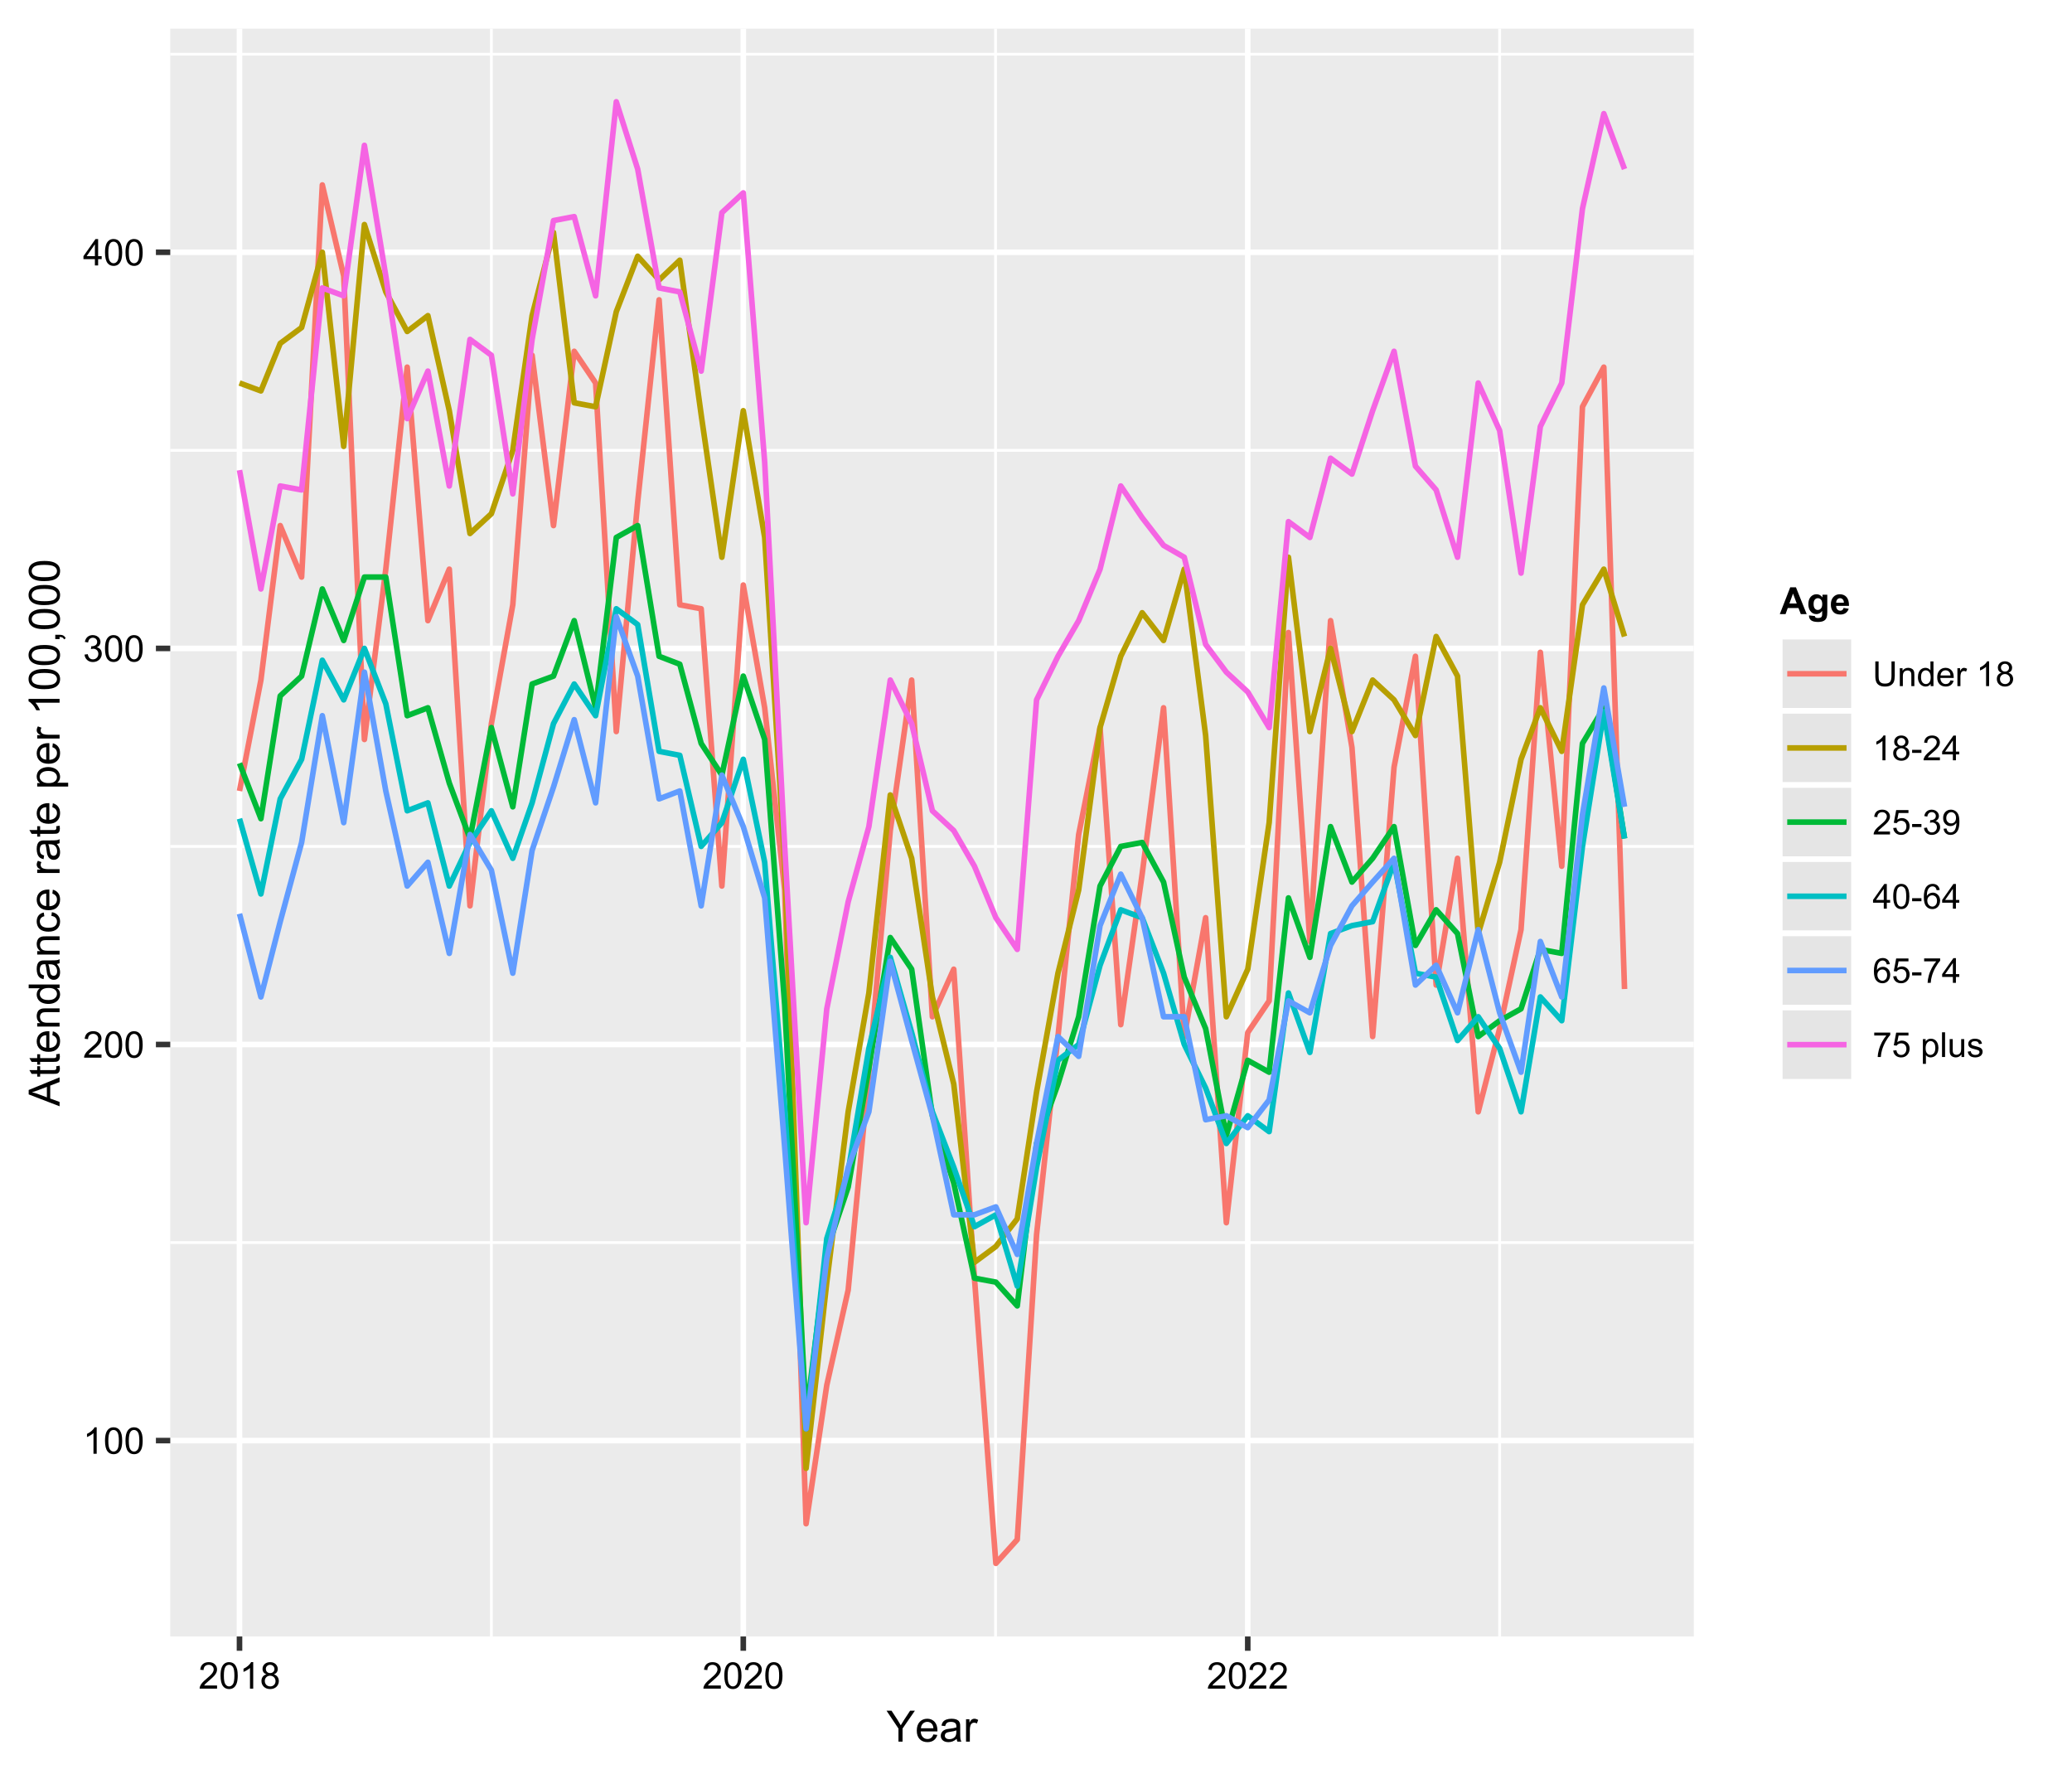 <?xml version="1.0" encoding="UTF-8"?>
<svg xmlns="http://www.w3.org/2000/svg" xmlns:xlink="http://www.w3.org/1999/xlink" width="396pt" height="340pt" viewBox="0 0 396 340" version="1.1">
<defs>
<g>
<symbol overflow="visible" id="glyph0-0">
<path style="stroke:none;" d="M 0.879 0 L 0.879 -4.398 L 4.398 -4.398 L 4.398 0 Z M 0.988 -0.109 L 4.289 -0.109 L 4.289 -4.289 L 0.988 -4.289 Z M 0.988 -0.109 "/>
</symbol>
<symbol overflow="visible" id="glyph0-1">
<path style="stroke:none;" d="M 2.621 0 L 2.004 0 L 2.004 -3.941 C 1.855 -3.797 1.66 -3.656 1.418 -3.516 C 1.176 -3.375 0.957 -3.266 0.766 -3.195 L 0.766 -3.797 C 1.109 -3.957 1.41 -4.152 1.672 -4.387 C 1.93 -4.617 2.113 -4.84 2.223 -5.059 L 2.621 -5.059 Z M 2.621 0 "/>
</symbol>
<symbol overflow="visible" id="glyph0-2">
<path style="stroke:none;" d="M 0.293 -2.484 C 0.293 -3.078 0.352 -3.555 0.477 -3.922 C 0.594 -4.281 0.777 -4.562 1.023 -4.762 C 1.262 -4.957 1.566 -5.055 1.934 -5.059 C 2.203 -5.055 2.438 -5 2.645 -4.895 C 2.848 -4.785 3.02 -4.629 3.152 -4.426 C 3.285 -4.215 3.387 -3.965 3.465 -3.676 C 3.535 -3.379 3.574 -2.984 3.578 -2.484 C 3.574 -1.891 3.512 -1.41 3.395 -1.051 C 3.27 -0.684 3.09 -0.406 2.852 -0.211 C 2.605 -0.016 2.301 0.082 1.934 0.086 C 1.449 0.082 1.066 -0.09 0.789 -0.438 C 0.457 -0.855 0.293 -1.539 0.293 -2.484 Z M 0.93 -2.484 C 0.926 -1.656 1.023 -1.105 1.219 -0.832 C 1.41 -0.559 1.648 -0.422 1.934 -0.422 C 2.219 -0.422 2.457 -0.559 2.652 -0.832 C 2.844 -1.105 2.941 -1.656 2.941 -2.484 C 2.941 -3.312 2.844 -3.863 2.652 -4.137 C 2.457 -4.41 2.215 -4.547 1.93 -4.547 C 1.641 -4.547 1.414 -4.426 1.246 -4.188 C 1.031 -3.879 0.926 -3.312 0.93 -2.484 Z M 0.93 -2.484 "/>
</symbol>
<symbol overflow="visible" id="glyph0-3">
<path style="stroke:none;" d="M 3.543 -0.594 L 3.543 0 L 0.215 0 C 0.207 -0.148 0.23 -0.289 0.285 -0.43 C 0.367 -0.652 0.504 -0.875 0.691 -1.098 C 0.879 -1.316 1.148 -1.574 1.504 -1.863 C 2.047 -2.309 2.418 -2.664 2.613 -2.93 C 2.805 -3.191 2.898 -3.438 2.902 -3.676 C 2.898 -3.918 2.812 -4.125 2.637 -4.293 C 2.461 -4.461 2.23 -4.547 1.953 -4.547 C 1.648 -4.547 1.41 -4.457 1.234 -4.277 C 1.055 -4.098 0.965 -3.852 0.965 -3.539 L 0.328 -3.602 C 0.371 -4.074 0.535 -4.434 0.82 -4.684 C 1.102 -4.93 1.48 -5.055 1.965 -5.059 C 2.445 -5.055 2.828 -4.922 3.113 -4.656 C 3.395 -4.387 3.539 -4.055 3.539 -3.66 C 3.539 -3.457 3.496 -3.258 3.414 -3.066 C 3.328 -2.867 3.191 -2.664 3 -2.449 C 2.809 -2.234 2.488 -1.938 2.047 -1.562 C 1.672 -1.25 1.434 -1.039 1.332 -0.93 C 1.223 -0.816 1.137 -0.703 1.074 -0.594 Z M 3.543 -0.594 "/>
</symbol>
<symbol overflow="visible" id="glyph0-4">
<path style="stroke:none;" d="M 0.297 -1.332 L 0.914 -1.414 C 0.984 -1.059 1.102 -0.805 1.273 -0.652 C 1.441 -0.496 1.652 -0.422 1.902 -0.422 C 2.188 -0.422 2.434 -0.52 2.637 -0.723 C 2.836 -0.922 2.934 -1.176 2.938 -1.477 C 2.934 -1.758 2.844 -1.988 2.66 -2.176 C 2.473 -2.355 2.234 -2.449 1.953 -2.453 C 1.832 -2.449 1.688 -2.426 1.516 -2.387 L 1.586 -2.93 C 1.625 -2.922 1.656 -2.918 1.684 -2.922 C 1.941 -2.918 2.18 -2.988 2.395 -3.129 C 2.602 -3.266 2.707 -3.477 2.711 -3.766 C 2.707 -3.988 2.629 -4.176 2.48 -4.328 C 2.324 -4.473 2.129 -4.547 1.887 -4.551 C 1.645 -4.547 1.441 -4.473 1.285 -4.324 C 1.121 -4.172 1.02 -3.945 0.977 -3.645 L 0.359 -3.754 C 0.43 -4.164 0.602 -4.484 0.871 -4.715 C 1.137 -4.941 1.473 -5.055 1.875 -5.059 C 2.148 -5.055 2.398 -4.996 2.633 -4.883 C 2.859 -4.762 3.039 -4.602 3.164 -4.398 C 3.285 -4.191 3.344 -3.977 3.348 -3.75 C 3.344 -3.531 3.285 -3.332 3.172 -3.152 C 3.051 -2.973 2.879 -2.832 2.652 -2.73 C 2.949 -2.66 3.18 -2.516 3.348 -2.301 C 3.508 -2.082 3.59 -1.812 3.594 -1.488 C 3.59 -1.047 3.43 -0.672 3.113 -0.367 C 2.789 -0.062 2.387 0.086 1.898 0.09 C 1.453 0.086 1.086 -0.043 0.797 -0.305 C 0.504 -0.57 0.336 -0.91 0.297 -1.332 Z M 0.297 -1.332 "/>
</symbol>
<symbol overflow="visible" id="glyph0-5">
<path style="stroke:none;" d="M 2.277 0 L 2.277 -1.207 L 0.09 -1.207 L 0.09 -1.773 L 2.391 -5.039 L 2.895 -5.039 L 2.895 -1.773 L 3.574 -1.773 L 3.574 -1.207 L 2.895 -1.207 L 2.895 0 Z M 2.277 -1.773 L 2.277 -4.047 L 0.699 -1.773 Z M 2.277 -1.773 "/>
</symbol>
<symbol overflow="visible" id="glyph0-6">
<path style="stroke:none;" d="M 1.246 -2.734 C 0.984 -2.824 0.793 -2.957 0.672 -3.133 C 0.547 -3.305 0.484 -3.516 0.488 -3.762 C 0.484 -4.129 0.617 -4.434 0.883 -4.684 C 1.145 -4.93 1.496 -5.055 1.934 -5.059 C 2.371 -5.055 2.723 -4.93 2.996 -4.676 C 3.262 -4.418 3.398 -4.105 3.398 -3.742 C 3.398 -3.508 3.336 -3.305 3.215 -3.133 C 3.09 -2.957 2.902 -2.824 2.656 -2.734 C 2.961 -2.629 3.199 -2.465 3.363 -2.242 C 3.523 -2.016 3.602 -1.75 3.605 -1.441 C 3.602 -1.008 3.449 -0.645 3.148 -0.352 C 2.84 -0.062 2.441 0.082 1.945 0.086 C 1.445 0.082 1.043 -0.062 0.742 -0.355 C 0.434 -0.648 0.281 -1.016 0.285 -1.457 C 0.281 -1.781 0.363 -2.055 0.535 -2.281 C 0.699 -2.5 0.938 -2.652 1.246 -2.734 Z M 1.121 -3.781 C 1.117 -3.539 1.195 -3.344 1.352 -3.195 C 1.504 -3.039 1.703 -2.965 1.949 -2.969 C 2.184 -2.965 2.379 -3.039 2.535 -3.195 C 2.688 -3.344 2.766 -3.527 2.766 -3.746 C 2.766 -3.969 2.684 -4.16 2.527 -4.316 C 2.367 -4.469 2.172 -4.547 1.941 -4.551 C 1.703 -4.547 1.508 -4.473 1.355 -4.324 C 1.195 -4.172 1.117 -3.988 1.121 -3.781 Z M 0.922 -1.453 C 0.918 -1.273 0.961 -1.102 1.047 -0.941 C 1.129 -0.773 1.254 -0.645 1.418 -0.559 C 1.582 -0.465 1.758 -0.422 1.953 -0.422 C 2.242 -0.422 2.488 -0.516 2.684 -0.707 C 2.875 -0.895 2.969 -1.137 2.973 -1.434 C 2.969 -1.727 2.871 -1.973 2.676 -2.172 C 2.477 -2.363 2.23 -2.461 1.934 -2.465 C 1.641 -2.461 1.398 -2.363 1.207 -2.176 C 1.016 -1.98 0.918 -1.742 0.922 -1.453 Z M 0.922 -1.453 "/>
</symbol>
<symbol overflow="visible" id="glyph1-0">
<path style="stroke:none;" d="M 1.031 0 L 1.031 -5.156 L 5.156 -5.156 L 5.156 0 Z M 1.16 -0.129 L 5.027 -0.129 L 5.027 -5.027 L 1.16 -5.027 Z M 1.16 -0.129 "/>
</symbol>
<symbol overflow="visible" id="glyph1-1">
<path style="stroke:none;" d="M 2.301 0 L 2.301 -2.5 L 0.023 -5.906 L 0.977 -5.906 L 2.141 -4.125 C 2.352 -3.789 2.551 -3.453 2.738 -3.125 C 2.91 -3.43 3.125 -3.777 3.383 -4.168 L 4.527 -5.906 L 5.438 -5.906 L 3.082 -2.5 L 3.082 0 Z M 2.301 0 "/>
</symbol>
<symbol overflow="visible" id="glyph1-2">
<path style="stroke:none;" d="M 3.473 -1.379 L 4.223 -1.285 C 4.102 -0.844 3.883 -0.504 3.562 -0.266 C 3.242 -0.023 2.832 0.094 2.34 0.098 C 1.711 0.094 1.215 -0.098 0.852 -0.48 C 0.48 -0.863 0.297 -1.402 0.301 -2.102 C 0.297 -2.82 0.484 -3.379 0.855 -3.777 C 1.227 -4.172 1.707 -4.371 2.301 -4.375 C 2.867 -4.371 3.332 -4.176 3.699 -3.789 C 4.059 -3.398 4.242 -2.852 4.246 -2.148 C 4.242 -2.102 4.242 -2.035 4.242 -1.953 L 1.051 -1.953 C 1.074 -1.48 1.207 -1.121 1.449 -0.875 C 1.684 -0.621 1.984 -0.496 2.344 -0.5 C 2.609 -0.496 2.836 -0.566 3.023 -0.707 C 3.211 -0.844 3.359 -1.066 3.473 -1.379 Z M 1.09 -2.551 L 3.48 -2.551 C 3.449 -2.906 3.355 -3.176 3.207 -3.359 C 2.973 -3.633 2.676 -3.773 2.309 -3.777 C 1.973 -3.773 1.691 -3.66 1.469 -3.441 C 1.238 -3.215 1.113 -2.918 1.09 -2.551 Z M 1.09 -2.551 "/>
</symbol>
<symbol overflow="visible" id="glyph1-3">
<path style="stroke:none;" d="M 3.336 -0.527 C 3.062 -0.297 2.805 -0.133 2.559 -0.043 C 2.309 0.051 2.043 0.094 1.762 0.098 C 1.289 0.094 0.926 -0.02 0.676 -0.246 C 0.418 -0.477 0.293 -0.77 0.297 -1.129 C 0.293 -1.336 0.34 -1.527 0.441 -1.699 C 0.535 -1.871 0.66 -2.008 0.816 -2.117 C 0.965 -2.219 1.141 -2.301 1.336 -2.355 C 1.477 -2.395 1.691 -2.43 1.98 -2.465 C 2.566 -2.531 2.996 -2.613 3.273 -2.715 C 3.273 -2.809 3.273 -2.875 3.277 -2.906 C 3.273 -3.199 3.207 -3.406 3.074 -3.527 C 2.887 -3.691 2.609 -3.773 2.246 -3.773 C 1.902 -3.773 1.652 -3.711 1.492 -3.594 C 1.328 -3.469 1.207 -3.258 1.133 -2.961 L 0.422 -3.059 C 0.484 -3.359 0.59 -3.602 0.738 -3.793 C 0.887 -3.977 1.098 -4.121 1.379 -4.223 C 1.656 -4.32 1.98 -4.371 2.352 -4.375 C 2.711 -4.371 3.008 -4.328 3.242 -4.246 C 3.469 -4.156 3.637 -4.047 3.746 -3.922 C 3.848 -3.789 3.926 -3.625 3.973 -3.43 C 3.996 -3.301 4.008 -3.078 4.008 -2.758 L 4.008 -1.793 C 4.008 -1.117 4.023 -0.688 4.055 -0.512 C 4.086 -0.332 4.145 -0.164 4.238 0 L 3.48 0 C 3.402 -0.148 3.352 -0.324 3.336 -0.527 Z M 3.273 -2.148 C 3.008 -2.035 2.613 -1.945 2.09 -1.875 C 1.789 -1.828 1.578 -1.777 1.457 -1.727 C 1.332 -1.672 1.238 -1.594 1.172 -1.492 C 1.102 -1.387 1.066 -1.273 1.07 -1.148 C 1.066 -0.953 1.141 -0.789 1.289 -0.664 C 1.438 -0.531 1.652 -0.469 1.934 -0.473 C 2.211 -0.469 2.457 -0.527 2.676 -0.652 C 2.891 -0.77 3.051 -0.938 3.156 -1.156 C 3.23 -1.316 3.27 -1.559 3.273 -1.883 Z M 3.273 -2.148 "/>
</symbol>
<symbol overflow="visible" id="glyph1-4">
<path style="stroke:none;" d="M 0.535 0 L 0.535 -4.277 L 1.188 -4.277 L 1.188 -3.629 C 1.352 -3.93 1.504 -4.133 1.648 -4.23 C 1.785 -4.324 1.941 -4.371 2.113 -4.375 C 2.355 -4.371 2.605 -4.293 2.859 -4.141 L 2.609 -3.469 C 2.43 -3.57 2.254 -3.621 2.078 -3.625 C 1.918 -3.621 1.773 -3.574 1.648 -3.48 C 1.52 -3.387 1.434 -3.254 1.383 -3.086 C 1.301 -2.824 1.258 -2.543 1.262 -2.238 L 1.262 0 Z M 0.535 0 "/>
</symbol>
<symbol overflow="visible" id="glyph2-0">
<path style="stroke:none;" d="M 0 -1.031 L -5.156 -1.031 L -5.156 -5.156 L 0 -5.156 Z M -0.129 -1.16 L -0.129 -5.027 L -5.027 -5.027 L -5.027 -1.16 Z M -0.129 -1.16 "/>
</symbol>
<symbol overflow="visible" id="glyph2-1">
<path style="stroke:none;" d="M 0 0.012 L -5.906 -2.258 L -5.906 -3.098 L 0 -5.516 L 0 -4.625 L -1.789 -3.938 L -1.789 -1.465 L 0 -0.816 Z M -2.426 -1.691 L -2.426 -3.695 L -4.062 -3.078 C -4.555 -2.887 -4.965 -2.75 -5.285 -2.66 C -4.906 -2.582 -4.527 -2.473 -4.156 -2.34 Z M -2.426 -1.691 "/>
</symbol>
<symbol overflow="visible" id="glyph2-2">
<path style="stroke:none;" d="M -0.648 -2.125 L -0.008 -2.23 C 0.035 -2.023 0.051 -1.84 0.055 -1.684 C 0.051 -1.418 0.016 -1.215 -0.066 -1.07 C -0.145 -0.926 -0.254 -0.824 -0.395 -0.766 C -0.527 -0.703 -0.816 -0.672 -1.254 -0.676 L -3.715 -0.676 L -3.715 -0.145 L -4.277 -0.145 L -4.277 -0.676 L -5.336 -0.676 L -5.773 -1.398 L -4.277 -1.398 L -4.277 -2.129 L -3.715 -2.129 L -3.715 -1.398 L -1.211 -1.398 C -1.004 -1.395 -0.871 -1.406 -0.812 -1.434 C -0.754 -1.457 -0.707 -1.5 -0.672 -1.559 C -0.637 -1.617 -0.621 -1.699 -0.621 -1.809 C -0.621 -1.887 -0.629 -1.992 -0.648 -2.125 Z M -0.648 -2.125 "/>
</symbol>
<symbol overflow="visible" id="glyph2-3">
<path style="stroke:none;" d="M -1.379 -3.473 L -1.285 -4.223 C -0.844 -4.102 -0.504 -3.883 -0.266 -3.562 C -0.023 -3.242 0.094 -2.832 0.098 -2.34 C 0.094 -1.711 -0.098 -1.215 -0.48 -0.852 C -0.863 -0.48 -1.402 -0.297 -2.102 -0.301 C -2.82 -0.297 -3.379 -0.484 -3.777 -0.855 C -4.172 -1.227 -4.371 -1.707 -4.375 -2.301 C -4.371 -2.871 -4.176 -3.34 -3.789 -3.703 C -3.398 -4.062 -2.852 -4.242 -2.148 -4.246 C -2.102 -4.242 -2.035 -4.242 -1.953 -4.242 L -1.953 -1.051 C -1.48 -1.074 -1.121 -1.207 -0.875 -1.449 C -0.621 -1.684 -0.496 -1.984 -0.5 -2.344 C -0.496 -2.609 -0.566 -2.836 -0.707 -3.023 C -0.844 -3.211 -1.066 -3.359 -1.379 -3.473 Z M -2.551 -1.09 L -2.551 -3.48 C -2.906 -3.449 -3.176 -3.355 -3.359 -3.207 C -3.633 -2.973 -3.773 -2.676 -3.777 -2.309 C -3.773 -1.973 -3.66 -1.691 -3.441 -1.469 C -3.215 -1.238 -2.918 -1.113 -2.551 -1.09 Z M -2.551 -1.09 "/>
</symbol>
<symbol overflow="visible" id="glyph2-4">
<path style="stroke:none;" d="M 0 -0.543 L -4.277 -0.543 L -4.277 -1.195 L -3.668 -1.195 C -4.137 -1.508 -4.371 -1.961 -4.375 -2.559 C -4.371 -2.812 -4.324 -3.051 -4.234 -3.27 C -4.141 -3.484 -4.02 -3.645 -3.871 -3.754 C -3.719 -3.859 -3.539 -3.934 -3.336 -3.98 C -3.195 -4.004 -2.961 -4.02 -2.629 -4.02 L 0 -4.02 L 0 -3.297 L -2.602 -3.297 C -2.898 -3.293 -3.117 -3.266 -3.266 -3.211 C -3.406 -3.152 -3.523 -3.051 -3.613 -2.91 C -3.699 -2.766 -3.742 -2.598 -3.746 -2.406 C -3.742 -2.094 -3.645 -1.828 -3.449 -1.605 C -3.25 -1.379 -2.879 -1.266 -2.336 -1.27 L 0 -1.27 Z M 0 -0.543 "/>
</symbol>
<symbol overflow="visible" id="glyph2-5">
<path style="stroke:none;" d="M 0 -3.32 L -0.539 -3.32 C -0.117 -3.047 0.094 -2.648 0.098 -2.121 C 0.094 -1.777 0.004 -1.461 -0.184 -1.18 C -0.371 -0.891 -0.637 -0.672 -0.973 -0.516 C -1.309 -0.359 -1.695 -0.281 -2.137 -0.281 C -2.562 -0.281 -2.949 -0.352 -3.297 -0.496 C -3.645 -0.637 -3.91 -0.852 -4.098 -1.137 C -4.277 -1.418 -4.371 -1.734 -4.375 -2.09 C -4.371 -2.344 -4.316 -2.574 -4.211 -2.777 C -4.098 -2.98 -3.957 -3.145 -3.785 -3.27 L -5.906 -3.27 L -5.906 -3.992 L 0 -3.992 Z M -2.137 -1.027 C -1.586 -1.023 -1.176 -1.141 -0.906 -1.371 C -0.633 -1.602 -0.496 -1.875 -0.5 -2.191 C -0.496 -2.508 -0.625 -2.777 -0.887 -3 C -1.145 -3.219 -1.543 -3.328 -2.074 -3.332 C -2.66 -3.328 -3.09 -3.215 -3.363 -2.992 C -3.637 -2.766 -3.773 -2.488 -3.773 -2.16 C -3.773 -1.836 -3.641 -1.566 -3.379 -1.352 C -3.113 -1.133 -2.699 -1.023 -2.137 -1.027 Z M -2.137 -1.027 "/>
</symbol>
<symbol overflow="visible" id="glyph2-6">
<path style="stroke:none;" d="M -0.527 -3.336 C -0.297 -3.062 -0.133 -2.805 -0.043 -2.559 C 0.051 -2.309 0.094 -2.043 0.098 -1.762 C 0.094 -1.289 -0.02 -0.926 -0.246 -0.676 C -0.477 -0.418 -0.77 -0.293 -1.129 -0.297 C -1.336 -0.293 -1.527 -0.34 -1.699 -0.441 C -1.871 -0.535 -2.008 -0.66 -2.117 -0.816 C -2.219 -0.965 -2.301 -1.141 -2.355 -1.336 C -2.395 -1.477 -2.43 -1.691 -2.465 -1.98 C -2.531 -2.566 -2.613 -2.996 -2.715 -3.273 C -2.809 -3.273 -2.875 -3.273 -2.906 -3.277 C -3.199 -3.273 -3.406 -3.207 -3.527 -3.074 C -3.691 -2.887 -3.773 -2.609 -3.773 -2.246 C -3.773 -1.902 -3.711 -1.652 -3.594 -1.492 C -3.469 -1.328 -3.258 -1.207 -2.961 -1.133 L -3.059 -0.422 C -3.359 -0.484 -3.602 -0.59 -3.793 -0.738 C -3.977 -0.887 -4.121 -1.098 -4.223 -1.379 C -4.32 -1.656 -4.371 -1.98 -4.375 -2.352 C -4.371 -2.715 -4.328 -3.012 -4.246 -3.242 C -4.156 -3.469 -4.047 -3.637 -3.922 -3.746 C -3.789 -3.848 -3.625 -3.926 -3.43 -3.973 C -3.301 -3.996 -3.078 -4.008 -2.758 -4.008 L -1.793 -4.008 C -1.117 -4.008 -0.688 -4.023 -0.512 -4.055 C -0.332 -4.086 -0.164 -4.145 0 -4.238 L 0 -3.48 C -0.148 -3.402 -0.324 -3.352 -0.527 -3.336 Z M -2.148 -3.273 C -2.035 -3.008 -1.945 -2.613 -1.875 -2.09 C -1.828 -1.789 -1.777 -1.578 -1.727 -1.457 C -1.672 -1.332 -1.594 -1.238 -1.492 -1.172 C -1.387 -1.102 -1.273 -1.066 -1.148 -1.07 C -0.953 -1.066 -0.789 -1.141 -0.664 -1.289 C -0.531 -1.438 -0.469 -1.652 -0.473 -1.934 C -0.469 -2.211 -0.527 -2.457 -0.652 -2.676 C -0.77 -2.891 -0.938 -3.051 -1.156 -3.156 C -1.316 -3.23 -1.559 -3.27 -1.883 -3.273 Z M -2.148 -3.273 "/>
</symbol>
<symbol overflow="visible" id="glyph2-7">
<path style="stroke:none;" d="M -1.566 -3.336 L -1.473 -4.047 C -0.98 -3.965 -0.598 -3.766 -0.32 -3.449 C -0.043 -3.125 0.094 -2.73 0.098 -2.27 C 0.094 -1.68 -0.094 -1.211 -0.477 -0.855 C -0.855 -0.5 -1.406 -0.32 -2.121 -0.324 C -2.582 -0.32 -2.984 -0.398 -3.336 -0.551 C -3.68 -0.703 -3.941 -0.934 -4.113 -1.25 C -4.285 -1.559 -4.371 -1.902 -4.375 -2.273 C -4.371 -2.734 -4.254 -3.113 -4.02 -3.41 C -3.785 -3.707 -3.449 -3.895 -3.02 -3.98 L -2.914 -3.273 C -3.195 -3.207 -3.41 -3.09 -3.559 -2.918 C -3.699 -2.746 -3.773 -2.539 -3.777 -2.301 C -3.773 -1.934 -3.641 -1.637 -3.383 -1.41 C -3.117 -1.18 -2.707 -1.066 -2.145 -1.066 C -1.566 -1.066 -1.148 -1.176 -0.891 -1.395 C -0.629 -1.613 -0.496 -1.902 -0.5 -2.262 C -0.496 -2.543 -0.586 -2.777 -0.762 -2.973 C -0.934 -3.16 -1.199 -3.281 -1.566 -3.336 Z M -1.566 -3.336 "/>
</symbol>
<symbol overflow="visible" id="glyph2-8">
<path style="stroke:none;" d=""/>
</symbol>
<symbol overflow="visible" id="glyph2-9">
<path style="stroke:none;" d="M 0 -0.535 L -4.277 -0.535 L -4.277 -1.188 L -3.629 -1.188 C -3.93 -1.352 -4.133 -1.504 -4.23 -1.648 C -4.324 -1.785 -4.371 -1.941 -4.375 -2.113 C -4.371 -2.355 -4.293 -2.605 -4.141 -2.859 L -3.469 -2.609 C -3.57 -2.43 -3.621 -2.254 -3.625 -2.078 C -3.621 -1.918 -3.574 -1.773 -3.48 -1.648 C -3.387 -1.52 -3.254 -1.434 -3.086 -1.383 C -2.824 -1.301 -2.543 -1.258 -2.238 -1.262 L 0 -1.262 Z M 0 -0.535 "/>
</symbol>
<symbol overflow="visible" id="glyph2-10">
<path style="stroke:none;" d="M 1.641 -0.543 L -4.277 -0.543 L -4.277 -1.203 L -3.723 -1.203 C -3.934 -1.355 -4.098 -1.531 -4.211 -1.73 C -4.316 -1.926 -4.371 -2.164 -4.375 -2.445 C -4.371 -2.805 -4.277 -3.129 -4.094 -3.41 C -3.902 -3.691 -3.637 -3.902 -3.297 -4.043 C -2.953 -4.184 -2.578 -4.254 -2.172 -4.258 C -1.73 -4.254 -1.336 -4.176 -0.988 -4.02 C -0.637 -3.863 -0.367 -3.633 -0.184 -3.336 C 0.004 -3.031 0.094 -2.719 0.098 -2.395 C 0.094 -2.148 0.047 -1.93 -0.055 -1.742 C -0.156 -1.547 -0.285 -1.391 -0.441 -1.27 L 1.641 -1.27 Z M -2.113 -1.199 C -1.562 -1.195 -1.156 -1.305 -0.895 -1.531 C -0.629 -1.75 -0.496 -2.023 -0.5 -2.344 C -0.496 -2.664 -0.633 -2.938 -0.906 -3.172 C -1.176 -3.398 -1.598 -3.516 -2.176 -3.516 C -2.715 -3.516 -3.125 -3.402 -3.398 -3.18 C -3.672 -2.953 -3.809 -2.684 -3.809 -2.375 C -3.809 -2.062 -3.664 -1.789 -3.375 -1.555 C -3.086 -1.312 -2.664 -1.195 -2.113 -1.199 Z M -2.113 -1.199 "/>
</symbol>
<symbol overflow="visible" id="glyph2-11">
<path style="stroke:none;" d="M 0 -3.074 L 0 -2.348 L -4.621 -2.348 C -4.453 -2.172 -4.285 -1.941 -4.121 -1.66 C -3.949 -1.375 -3.824 -1.121 -3.746 -0.898 L -4.445 -0.898 C -4.637 -1.301 -4.867 -1.656 -5.141 -1.961 C -5.406 -2.262 -5.672 -2.477 -5.93 -2.605 L -5.93 -3.074 Z M 0 -3.074 "/>
</symbol>
<symbol overflow="visible" id="glyph2-12">
<path style="stroke:none;" d="M -2.914 -0.344 C -3.609 -0.34 -4.172 -0.41 -4.598 -0.559 C -5.023 -0.699 -5.352 -0.914 -5.582 -1.199 C -5.812 -1.48 -5.93 -1.836 -5.93 -2.27 C -5.93 -2.582 -5.863 -2.859 -5.738 -3.102 C -5.605 -3.336 -5.422 -3.535 -5.184 -3.691 C -4.941 -3.848 -4.648 -3.969 -4.305 -4.059 C -3.957 -4.148 -3.492 -4.195 -2.914 -4.195 C -2.219 -4.195 -1.66 -4.121 -1.234 -3.98 C -0.809 -3.832 -0.48 -3.621 -0.246 -3.34 C -0.016 -3.059 0.098 -2.699 0.102 -2.27 C 0.098 -1.695 -0.102 -1.25 -0.512 -0.926 C -1 -0.535 -1.801 -0.34 -2.914 -0.344 Z M -2.914 -1.086 C -1.938 -1.082 -1.293 -1.195 -0.977 -1.426 C -0.652 -1.652 -0.492 -1.934 -0.496 -2.27 C -0.492 -2.598 -0.652 -2.879 -0.977 -3.105 C -1.297 -3.332 -1.941 -3.445 -2.914 -3.449 C -3.883 -3.445 -4.527 -3.332 -4.848 -3.105 C -5.164 -2.879 -5.324 -2.598 -5.328 -2.262 C -5.324 -1.926 -5.184 -1.656 -4.906 -1.461 C -4.543 -1.207 -3.879 -1.082 -2.914 -1.086 Z M -2.914 -1.086 "/>
</symbol>
<symbol overflow="visible" id="glyph2-13">
<path style="stroke:none;" d="M 0 -0.734 L -0.824 -0.734 L -0.824 -1.559 L 0 -1.559 C 0.305 -1.559 0.547 -1.504 0.734 -1.398 C 0.918 -1.289 1.062 -1.117 1.168 -0.887 L 0.859 -0.684 C 0.789 -0.836 0.691 -0.949 0.562 -1.023 C 0.43 -1.094 0.242 -1.133 0 -1.145 Z M 0 -0.734 "/>
</symbol>
<symbol overflow="visible" id="glyph3-0">
<path style="stroke:none;" d="M 0.895 0 L 0.895 -4.469 L 4.469 -4.469 L 4.469 0 Z M 1.004 -0.113 L 4.355 -0.113 L 4.355 -4.355 L 1.004 -4.355 Z M 1.004 -0.113 "/>
</symbol>
<symbol overflow="visible" id="glyph3-1">
<path style="stroke:none;" d="M 5.137 0 L 4.012 0 L 3.566 -1.164 L 1.52 -1.164 L 1.098 0 L 0 0 L 1.992 -5.117 L 3.086 -5.117 Z M 3.234 -2.023 L 2.527 -3.926 L 1.836 -2.023 Z M 3.234 -2.023 "/>
</symbol>
<symbol overflow="visible" id="glyph3-2">
<path style="stroke:none;" d="M 0.422 0.246 L 1.543 0.379 C 1.559 0.508 1.602 0.598 1.672 0.648 C 1.762 0.715 1.91 0.75 2.113 0.754 C 2.367 0.75 2.559 0.711 2.688 0.641 C 2.77 0.586 2.836 0.504 2.883 0.391 C 2.914 0.309 2.93 0.16 2.93 -0.059 L 2.93 -0.602 C 2.633 -0.199 2.262 0 1.82 0 C 1.316 0 0.922 -0.211 0.637 -0.633 C 0.406 -0.965 0.293 -1.379 0.293 -1.875 C 0.293 -2.496 0.441 -2.969 0.742 -3.301 C 1.039 -3.625 1.41 -3.789 1.855 -3.793 C 2.312 -3.789 2.691 -3.59 2.992 -3.188 L 2.992 -3.707 L 3.91 -3.707 L 3.91 -0.379 C 3.906 0.059 3.871 0.383 3.801 0.602 C 3.727 0.816 3.625 0.984 3.496 1.109 C 3.363 1.23 3.188 1.328 2.973 1.398 C 2.754 1.465 2.48 1.5 2.152 1.504 C 1.52 1.5 1.074 1.391 0.812 1.18 C 0.547 0.961 0.414 0.691 0.418 0.363 C 0.414 0.328 0.418 0.289 0.422 0.246 Z M 1.297 -1.93 C 1.293 -1.531 1.371 -1.246 1.527 -1.066 C 1.68 -0.883 1.867 -0.789 2.09 -0.793 C 2.328 -0.789 2.531 -0.883 2.695 -1.074 C 2.859 -1.258 2.941 -1.535 2.945 -1.906 C 2.941 -2.285 2.863 -2.57 2.707 -2.758 C 2.551 -2.941 2.352 -3.035 2.109 -3.039 C 1.875 -3.035 1.68 -2.945 1.527 -2.766 C 1.371 -2.582 1.293 -2.301 1.297 -1.93 Z M 1.297 -1.93 "/>
</symbol>
<symbol overflow="visible" id="glyph3-3">
<path style="stroke:none;" d="M 2.66 -1.18 L 3.637 -1.016 C 3.508 -0.652 3.309 -0.379 3.043 -0.195 C 2.77 -0.008 2.43 0.082 2.023 0.082 C 1.375 0.082 0.898 -0.125 0.594 -0.547 C 0.344 -0.883 0.223 -1.309 0.227 -1.824 C 0.223 -2.434 0.383 -2.918 0.707 -3.27 C 1.027 -3.617 1.434 -3.789 1.926 -3.793 C 2.477 -3.789 2.91 -3.609 3.23 -3.246 C 3.547 -2.879 3.703 -2.32 3.691 -1.57 L 1.23 -1.57 C 1.238 -1.277 1.316 -1.051 1.469 -0.891 C 1.617 -0.727 1.805 -0.645 2.035 -0.648 C 2.184 -0.645 2.312 -0.688 2.422 -0.773 C 2.523 -0.859 2.605 -0.992 2.66 -1.18 Z M 2.715 -2.172 C 2.707 -2.453 2.637 -2.668 2.496 -2.816 C 2.355 -2.961 2.184 -3.035 1.988 -3.039 C 1.77 -3.035 1.594 -2.957 1.457 -2.809 C 1.312 -2.648 1.242 -2.438 1.25 -2.172 Z M 2.715 -2.172 "/>
</symbol>
<symbol overflow="visible" id="glyph4-0">
<path style="stroke:none;" d="M 0.824 0 L 0.824 -4.125 L 4.125 -4.125 L 4.125 0 Z M 0.93 -0.102 L 4.023 -0.102 L 4.023 -4.023 L 0.93 -4.023 Z M 0.93 -0.102 "/>
</symbol>
<symbol overflow="visible" id="glyph4-1">
<path style="stroke:none;" d="M 3.609 -4.723 L 4.234 -4.723 L 4.234 -1.996 C 4.23 -1.516 4.176 -1.137 4.074 -0.863 C 3.965 -0.582 3.773 -0.355 3.492 -0.18 C 3.211 -0.004 2.84 0.082 2.387 0.082 C 1.941 0.082 1.582 0.008 1.301 -0.148 C 1.02 -0.297 0.816 -0.52 0.699 -0.809 C 0.574 -1.098 0.516 -1.492 0.52 -1.996 L 0.52 -4.723 L 1.145 -4.723 L 1.145 -2 C 1.141 -1.586 1.18 -1.285 1.258 -1.09 C 1.332 -0.895 1.461 -0.742 1.648 -0.641 C 1.832 -0.531 2.062 -0.48 2.332 -0.484 C 2.793 -0.48 3.121 -0.586 3.316 -0.797 C 3.512 -1.004 3.609 -1.402 3.609 -2 Z M 3.609 -4.723 "/>
</symbol>
<symbol overflow="visible" id="glyph4-2">
<path style="stroke:none;" d="M 0.434 0 L 0.434 -3.422 L 0.957 -3.422 L 0.957 -2.938 C 1.207 -3.309 1.57 -3.496 2.047 -3.5 C 2.25 -3.496 2.441 -3.461 2.613 -3.387 C 2.785 -3.312 2.914 -3.215 3.004 -3.098 C 3.086 -2.977 3.145 -2.832 3.184 -2.668 C 3.199 -2.559 3.211 -2.371 3.215 -2.105 L 3.215 0 L 2.637 0 L 2.637 -2.082 C 2.637 -2.316 2.613 -2.496 2.566 -2.613 C 2.52 -2.73 2.438 -2.82 2.328 -2.891 C 2.211 -2.957 2.078 -2.992 1.926 -2.996 C 1.676 -2.992 1.461 -2.914 1.285 -2.762 C 1.102 -2.602 1.012 -2.305 1.016 -1.867 L 1.016 0 Z M 0.434 0 "/>
</symbol>
<symbol overflow="visible" id="glyph4-3">
<path style="stroke:none;" d="M 2.656 0 L 2.656 -0.434 C 2.434 -0.094 2.117 0.074 1.699 0.078 C 1.426 0.074 1.172 0.004 0.945 -0.148 C 0.711 -0.297 0.535 -0.508 0.414 -0.777 C 0.285 -1.047 0.223 -1.355 0.227 -1.707 C 0.223 -2.043 0.277 -2.355 0.395 -2.637 C 0.504 -2.914 0.676 -3.125 0.906 -3.277 C 1.133 -3.422 1.387 -3.496 1.672 -3.5 C 1.875 -3.496 2.059 -3.453 2.223 -3.367 C 2.379 -3.277 2.512 -3.164 2.617 -3.031 L 2.617 -4.723 L 3.195 -4.723 L 3.195 0 Z M 0.82 -1.707 C 0.82 -1.266 0.91 -0.938 1.098 -0.723 C 1.277 -0.504 1.496 -0.398 1.754 -0.398 C 2.004 -0.398 2.219 -0.5 2.398 -0.711 C 2.57 -0.914 2.66 -1.23 2.664 -1.66 C 2.66 -2.125 2.57 -2.469 2.395 -2.691 C 2.211 -2.906 1.988 -3.016 1.727 -3.02 C 1.465 -3.016 1.25 -2.91 1.078 -2.703 C 0.906 -2.488 0.82 -2.156 0.82 -1.707 Z M 0.82 -1.707 "/>
</symbol>
<symbol overflow="visible" id="glyph4-4">
<path style="stroke:none;" d="M 2.777 -1.102 L 3.379 -1.027 C 3.281 -0.676 3.105 -0.406 2.852 -0.211 C 2.594 -0.02 2.266 0.074 1.871 0.078 C 1.367 0.074 0.973 -0.074 0.68 -0.383 C 0.387 -0.688 0.238 -1.121 0.242 -1.684 C 0.238 -2.254 0.387 -2.703 0.688 -3.023 C 0.98 -3.34 1.367 -3.496 1.84 -3.5 C 2.297 -3.496 2.668 -3.34 2.961 -3.031 C 3.25 -2.719 3.398 -2.281 3.398 -1.719 C 3.398 -1.68 3.395 -1.629 3.395 -1.562 L 0.84 -1.562 C 0.859 -1.184 0.969 -0.895 1.16 -0.699 C 1.348 -0.496 1.586 -0.398 1.875 -0.398 C 2.086 -0.398 2.266 -0.453 2.418 -0.566 C 2.566 -0.676 2.688 -0.855 2.777 -1.102 Z M 0.875 -2.039 L 2.785 -2.039 C 2.754 -2.328 2.684 -2.543 2.566 -2.688 C 2.379 -2.91 2.137 -3.023 1.848 -3.023 C 1.574 -3.023 1.352 -2.934 1.172 -2.754 C 0.992 -2.574 0.891 -2.336 0.875 -2.039 Z M 0.875 -2.039 "/>
</symbol>
<symbol overflow="visible" id="glyph4-5">
<path style="stroke:none;" d="M 0.43 0 L 0.43 -3.422 L 0.949 -3.422 L 0.949 -2.902 C 1.082 -3.145 1.203 -3.305 1.32 -3.383 C 1.43 -3.457 1.555 -3.496 1.691 -3.5 C 1.883 -3.496 2.082 -3.434 2.289 -3.312 L 2.09 -2.773 C 1.945 -2.852 1.805 -2.895 1.664 -2.898 C 1.535 -2.895 1.418 -2.855 1.32 -2.785 C 1.215 -2.707 1.145 -2.602 1.105 -2.469 C 1.039 -2.258 1.008 -2.035 1.008 -1.793 L 1.008 0 Z M 0.43 0 "/>
</symbol>
<symbol overflow="visible" id="glyph4-6">
<path style="stroke:none;" d=""/>
</symbol>
<symbol overflow="visible" id="glyph4-7">
<path style="stroke:none;" d="M 2.457 0 L 1.879 0 L 1.879 -3.695 C 1.734 -3.559 1.551 -3.426 1.328 -3.297 C 1.098 -3.16 0.895 -3.059 0.719 -2.996 L 0.719 -3.559 C 1.043 -3.707 1.328 -3.891 1.57 -4.109 C 1.812 -4.324 1.984 -4.535 2.086 -4.742 L 2.457 -4.742 Z M 2.457 0 "/>
</symbol>
<symbol overflow="visible" id="glyph4-8">
<path style="stroke:none;" d="M 1.168 -2.562 C 0.922 -2.648 0.742 -2.773 0.629 -2.938 C 0.512 -3.098 0.457 -3.297 0.457 -3.527 C 0.457 -3.871 0.578 -4.156 0.828 -4.391 C 1.07 -4.621 1.398 -4.738 1.812 -4.742 C 2.223 -4.738 2.555 -4.621 2.809 -4.383 C 3.059 -4.141 3.188 -3.848 3.188 -3.508 C 3.188 -3.285 3.129 -3.094 3.016 -2.938 C 2.898 -2.773 2.723 -2.648 2.492 -2.562 C 2.777 -2.465 3 -2.312 3.152 -2.105 C 3.301 -1.891 3.375 -1.641 3.379 -1.352 C 3.375 -0.945 3.23 -0.605 2.949 -0.332 C 2.66 -0.055 2.285 0.082 1.824 0.082 C 1.355 0.082 0.98 -0.055 0.695 -0.332 C 0.406 -0.605 0.262 -0.949 0.266 -1.367 C 0.262 -1.672 0.34 -1.93 0.5 -2.137 C 0.652 -2.344 0.875 -2.484 1.168 -2.562 Z M 1.051 -3.547 C 1.047 -3.32 1.121 -3.137 1.266 -2.996 C 1.41 -2.852 1.598 -2.781 1.828 -2.785 C 2.051 -2.781 2.23 -2.852 2.375 -2.996 C 2.516 -3.133 2.59 -3.305 2.59 -3.512 C 2.59 -3.723 2.516 -3.902 2.367 -4.047 C 2.219 -4.191 2.035 -4.266 1.82 -4.266 C 1.598 -4.266 1.414 -4.191 1.27 -4.051 C 1.121 -3.906 1.047 -3.738 1.051 -3.547 Z M 0.863 -1.363 C 0.859 -1.195 0.898 -1.035 0.98 -0.883 C 1.055 -0.727 1.172 -0.605 1.328 -0.523 C 1.48 -0.434 1.648 -0.391 1.832 -0.395 C 2.105 -0.391 2.332 -0.48 2.516 -0.66 C 2.695 -0.836 2.789 -1.062 2.789 -1.344 C 2.789 -1.617 2.695 -1.848 2.508 -2.035 C 2.32 -2.215 2.086 -2.309 1.812 -2.312 C 1.535 -2.309 1.309 -2.219 1.133 -2.039 C 0.949 -1.859 0.859 -1.633 0.863 -1.363 Z M 0.863 -1.363 "/>
</symbol>
<symbol overflow="visible" id="glyph4-9">
<path style="stroke:none;" d="M 0.211 -1.418 L 0.211 -2 L 1.992 -2 L 1.992 -1.418 Z M 0.211 -1.418 "/>
</symbol>
<symbol overflow="visible" id="glyph4-10">
<path style="stroke:none;" d="M 3.324 -0.559 L 3.324 0 L 0.199 0 C 0.195 -0.141 0.215 -0.273 0.266 -0.402 C 0.344 -0.613 0.473 -0.824 0.648 -1.031 C 0.82 -1.234 1.074 -1.473 1.41 -1.746 C 1.922 -2.168 2.27 -2.5 2.449 -2.746 C 2.629 -2.992 2.719 -3.227 2.719 -3.445 C 2.719 -3.672 2.637 -3.863 2.473 -4.023 C 2.309 -4.18 2.094 -4.258 1.832 -4.262 C 1.547 -4.258 1.324 -4.176 1.16 -4.012 C 0.992 -3.844 0.906 -3.613 0.906 -3.316 L 0.309 -3.379 C 0.348 -3.82 0.5 -4.156 0.77 -4.391 C 1.031 -4.621 1.391 -4.738 1.844 -4.742 C 2.293 -4.738 2.652 -4.613 2.918 -4.363 C 3.184 -4.109 3.316 -3.801 3.316 -3.434 C 3.316 -3.242 3.277 -3.055 3.199 -2.875 C 3.121 -2.691 2.992 -2.5 2.816 -2.297 C 2.633 -2.094 2.336 -1.816 1.922 -1.465 C 1.57 -1.172 1.344 -0.973 1.25 -0.871 C 1.148 -0.766 1.066 -0.66 1.004 -0.559 Z M 3.324 -0.559 "/>
</symbol>
<symbol overflow="visible" id="glyph4-11">
<path style="stroke:none;" d="M 2.133 0 L 2.133 -1.133 L 0.082 -1.133 L 0.082 -1.664 L 2.238 -4.723 L 2.715 -4.723 L 2.715 -1.664 L 3.352 -1.664 L 3.352 -1.133 L 2.715 -1.133 L 2.715 0 Z M 2.133 -1.664 L 2.133 -3.793 L 0.652 -1.664 Z M 2.133 -1.664 "/>
</symbol>
<symbol overflow="visible" id="glyph4-12">
<path style="stroke:none;" d="M 0.273 -1.238 L 0.883 -1.289 C 0.926 -0.992 1.031 -0.766 1.195 -0.617 C 1.359 -0.465 1.559 -0.391 1.793 -0.395 C 2.07 -0.391 2.305 -0.496 2.5 -0.711 C 2.691 -0.918 2.789 -1.199 2.789 -1.551 C 2.789 -1.879 2.695 -2.141 2.512 -2.332 C 2.324 -2.523 2.082 -2.617 1.781 -2.621 C 1.594 -2.617 1.422 -2.574 1.273 -2.492 C 1.121 -2.406 1.004 -2.297 0.922 -2.164 L 0.379 -2.234 L 0.836 -4.66 L 3.184 -4.66 L 3.184 -4.105 L 1.297 -4.105 L 1.043 -2.836 C 1.324 -3.031 1.621 -3.129 1.938 -3.133 C 2.348 -3.129 2.695 -2.984 2.98 -2.703 C 3.262 -2.414 3.402 -2.047 3.406 -1.602 C 3.402 -1.172 3.277 -0.805 3.031 -0.492 C 2.727 -0.109 2.316 0.082 1.793 0.082 C 1.363 0.082 1.012 -0.035 0.738 -0.277 C 0.465 -0.516 0.309 -0.836 0.273 -1.238 Z M 0.273 -1.238 "/>
</symbol>
<symbol overflow="visible" id="glyph4-13">
<path style="stroke:none;" d="M 0.277 -1.246 L 0.855 -1.324 C 0.922 -0.996 1.035 -0.758 1.195 -0.613 C 1.355 -0.465 1.551 -0.391 1.781 -0.395 C 2.055 -0.391 2.285 -0.488 2.473 -0.68 C 2.66 -0.867 2.754 -1.102 2.754 -1.383 C 2.754 -1.648 2.664 -1.867 2.492 -2.039 C 2.316 -2.211 2.098 -2.297 1.832 -2.301 C 1.719 -2.297 1.582 -2.277 1.422 -2.238 L 1.484 -2.746 C 1.52 -2.738 1.551 -2.734 1.578 -2.738 C 1.82 -2.734 2.043 -2.801 2.246 -2.93 C 2.441 -3.059 2.543 -3.258 2.543 -3.527 C 2.543 -3.738 2.469 -3.914 2.324 -4.055 C 2.18 -4.195 1.996 -4.266 1.77 -4.266 C 1.543 -4.266 1.352 -4.191 1.203 -4.051 C 1.051 -3.906 0.957 -3.695 0.914 -3.414 L 0.336 -3.52 C 0.402 -3.906 0.562 -4.207 0.816 -4.422 C 1.066 -4.633 1.383 -4.738 1.758 -4.742 C 2.016 -4.738 2.25 -4.684 2.469 -4.574 C 2.68 -4.461 2.848 -4.312 2.965 -4.125 C 3.082 -3.934 3.141 -3.73 3.141 -3.516 C 3.141 -3.312 3.082 -3.125 2.973 -2.957 C 2.859 -2.789 2.699 -2.656 2.488 -2.559 C 2.766 -2.492 2.98 -2.359 3.137 -2.156 C 3.289 -1.953 3.367 -1.699 3.371 -1.395 C 3.367 -0.98 3.219 -0.629 2.918 -0.348 C 2.617 -0.059 2.234 0.082 1.777 0.082 C 1.359 0.082 1.016 -0.039 0.746 -0.285 C 0.469 -0.531 0.312 -0.852 0.277 -1.246 Z M 0.277 -1.246 "/>
</symbol>
<symbol overflow="visible" id="glyph4-14">
<path style="stroke:none;" d="M 0.359 -1.094 L 0.918 -1.145 C 0.961 -0.879 1.051 -0.688 1.188 -0.57 C 1.32 -0.449 1.492 -0.391 1.703 -0.395 C 1.879 -0.391 2.035 -0.434 2.168 -0.516 C 2.301 -0.598 2.41 -0.707 2.5 -0.844 C 2.582 -0.98 2.652 -1.164 2.715 -1.398 C 2.77 -1.629 2.801 -1.867 2.805 -2.109 C 2.801 -2.133 2.801 -2.168 2.801 -2.223 C 2.684 -2.035 2.523 -1.887 2.324 -1.773 C 2.121 -1.656 1.902 -1.598 1.672 -1.602 C 1.277 -1.598 0.949 -1.742 0.68 -2.027 C 0.406 -2.309 0.27 -2.68 0.273 -3.148 C 0.27 -3.625 0.41 -4.012 0.695 -4.305 C 0.977 -4.594 1.332 -4.738 1.758 -4.742 C 2.062 -4.738 2.344 -4.656 2.602 -4.492 C 2.855 -4.324 3.047 -4.09 3.18 -3.785 C 3.309 -3.48 3.375 -3.035 3.379 -2.457 C 3.375 -1.852 3.309 -1.371 3.184 -1.016 C 3.051 -0.656 2.855 -0.387 2.598 -0.199 C 2.336 -0.012 2.035 0.082 1.688 0.082 C 1.316 0.082 1.012 -0.02 0.781 -0.227 C 0.547 -0.43 0.406 -0.719 0.359 -1.094 Z M 2.734 -3.176 C 2.73 -3.508 2.641 -3.77 2.469 -3.969 C 2.289 -4.16 2.078 -4.258 1.832 -4.262 C 1.57 -4.258 1.344 -4.152 1.156 -3.945 C 0.961 -3.734 0.867 -3.465 0.871 -3.129 C 0.867 -2.828 0.957 -2.582 1.141 -2.395 C 1.32 -2.203 1.543 -2.109 1.812 -2.113 C 2.078 -2.109 2.301 -2.203 2.477 -2.395 C 2.645 -2.582 2.73 -2.844 2.734 -3.176 Z M 2.734 -3.176 "/>
</symbol>
<symbol overflow="visible" id="glyph4-15">
<path style="stroke:none;" d="M 0.273 -2.328 C 0.27 -2.883 0.328 -3.332 0.445 -3.676 C 0.559 -4.012 0.727 -4.277 0.957 -4.465 C 1.18 -4.648 1.465 -4.738 1.812 -4.742 C 2.062 -4.738 2.285 -4.688 2.48 -4.59 C 2.668 -4.484 2.828 -4.34 2.953 -4.148 C 3.078 -3.953 3.176 -3.719 3.246 -3.445 C 3.316 -3.168 3.352 -2.793 3.355 -2.328 C 3.352 -1.773 3.293 -1.328 3.184 -0.988 C 3.066 -0.645 2.898 -0.379 2.672 -0.195 C 2.445 -0.008 2.156 0.082 1.812 0.082 C 1.355 0.082 1 -0.082 0.742 -0.41 C 0.426 -0.801 0.27 -1.438 0.273 -2.328 Z M 0.871 -2.328 C 0.867 -1.551 0.957 -1.035 1.141 -0.781 C 1.32 -0.52 1.543 -0.391 1.812 -0.395 C 2.078 -0.391 2.305 -0.52 2.484 -0.781 C 2.664 -1.035 2.754 -1.551 2.758 -2.328 C 2.754 -3.102 2.664 -3.621 2.484 -3.879 C 2.305 -4.133 2.078 -4.258 1.809 -4.262 C 1.539 -4.258 1.324 -4.148 1.168 -3.926 C 0.965 -3.637 0.867 -3.102 0.871 -2.328 Z M 0.871 -2.328 "/>
</symbol>
<symbol overflow="visible" id="glyph4-16">
<path style="stroke:none;" d="M 3.285 -3.566 L 2.707 -3.523 C 2.652 -3.746 2.578 -3.914 2.488 -4.02 C 2.328 -4.184 2.133 -4.266 1.906 -4.266 C 1.719 -4.266 1.559 -4.215 1.422 -4.113 C 1.238 -3.98 1.094 -3.785 0.988 -3.527 C 0.883 -3.27 0.828 -2.906 0.824 -2.438 C 0.961 -2.648 1.133 -2.805 1.336 -2.91 C 1.539 -3.012 1.75 -3.062 1.973 -3.066 C 2.355 -3.062 2.684 -2.922 2.957 -2.637 C 3.227 -2.352 3.363 -1.984 3.367 -1.535 C 3.363 -1.238 3.301 -0.961 3.176 -0.707 C 3.047 -0.449 2.871 -0.254 2.648 -0.121 C 2.422 0.016 2.168 0.082 1.887 0.082 C 1.402 0.082 1.008 -0.094 0.707 -0.449 C 0.398 -0.805 0.246 -1.391 0.25 -2.211 C 0.246 -3.121 0.414 -3.785 0.754 -4.203 C 1.047 -4.559 1.441 -4.738 1.941 -4.742 C 2.309 -4.738 2.613 -4.637 2.855 -4.43 C 3.09 -4.219 3.234 -3.93 3.285 -3.566 Z M 0.914 -1.531 C 0.914 -1.328 0.953 -1.137 1.039 -0.957 C 1.121 -0.77 1.242 -0.633 1.398 -0.539 C 1.551 -0.441 1.711 -0.391 1.879 -0.395 C 2.121 -0.391 2.332 -0.492 2.508 -0.691 C 2.684 -0.887 2.77 -1.156 2.773 -1.5 C 2.77 -1.824 2.684 -2.078 2.512 -2.27 C 2.336 -2.453 2.117 -2.547 1.855 -2.551 C 1.594 -2.547 1.371 -2.453 1.188 -2.27 C 1.004 -2.078 0.914 -1.832 0.914 -1.531 Z M 0.914 -1.531 "/>
</symbol>
<symbol overflow="visible" id="glyph4-17">
<path style="stroke:none;" d="M 0.312 -4.105 L 0.312 -4.664 L 3.371 -4.664 L 3.371 -4.211 C 3.066 -3.887 2.77 -3.461 2.477 -2.934 C 2.18 -2.402 1.953 -1.855 1.793 -1.297 C 1.676 -0.898 1.602 -0.469 1.57 0 L 0.973 0 C 0.98 -0.371 1.051 -0.82 1.191 -1.348 C 1.328 -1.871 1.531 -2.375 1.793 -2.867 C 2.051 -3.352 2.328 -3.766 2.625 -4.105 Z M 0.312 -4.105 "/>
</symbol>
<symbol overflow="visible" id="glyph4-18">
<path style="stroke:none;" d="M 0.434 1.312 L 0.434 -3.422 L 0.965 -3.422 L 0.965 -2.977 C 1.086 -3.148 1.227 -3.277 1.387 -3.367 C 1.539 -3.453 1.73 -3.496 1.957 -3.5 C 2.246 -3.496 2.504 -3.422 2.73 -3.273 C 2.953 -3.121 3.121 -2.91 3.234 -2.637 C 3.348 -2.363 3.402 -2.062 3.406 -1.738 C 3.402 -1.383 3.34 -1.066 3.219 -0.789 C 3.09 -0.508 2.91 -0.293 2.672 -0.145 C 2.43 0.004 2.176 0.074 1.914 0.078 C 1.719 0.074 1.547 0.039 1.395 -0.043 C 1.238 -0.121 1.109 -0.227 1.016 -0.355 L 1.016 1.312 Z M 0.961 -1.691 C 0.961 -1.25 1.047 -0.926 1.227 -0.715 C 1.402 -0.504 1.621 -0.398 1.875 -0.398 C 2.133 -0.398 2.352 -0.508 2.535 -0.727 C 2.719 -0.945 2.812 -1.281 2.812 -1.742 C 2.812 -2.172 2.723 -2.5 2.543 -2.719 C 2.363 -2.938 2.148 -3.047 1.902 -3.047 C 1.652 -3.047 1.434 -2.93 1.246 -2.699 C 1.055 -2.465 0.961 -2.129 0.961 -1.691 Z M 0.961 -1.691 "/>
</symbol>
<symbol overflow="visible" id="glyph4-19">
<path style="stroke:none;" d="M 0.422 0 L 0.422 -4.723 L 1.004 -4.723 L 1.004 0 Z M 0.422 0 "/>
</symbol>
<symbol overflow="visible" id="glyph4-20">
<path style="stroke:none;" d="M 2.68 0 L 2.68 -0.504 C 2.406 -0.117 2.047 0.074 1.594 0.078 C 1.391 0.074 1.199 0.039 1.027 -0.039 C 0.848 -0.113 0.719 -0.211 0.637 -0.332 C 0.547 -0.445 0.488 -0.59 0.457 -0.762 C 0.434 -0.871 0.422 -1.051 0.422 -1.301 L 0.422 -3.422 L 1.004 -3.422 L 1.004 -1.523 C 1 -1.219 1.012 -1.012 1.039 -0.91 C 1.07 -0.754 1.148 -0.637 1.27 -0.551 C 1.383 -0.465 1.527 -0.422 1.707 -0.422 C 1.879 -0.422 2.043 -0.465 2.195 -0.555 C 2.348 -0.645 2.457 -0.766 2.52 -0.922 C 2.582 -1.07 2.613 -1.293 2.617 -1.59 L 2.617 -3.422 L 3.195 -3.422 L 3.195 0 Z M 2.68 0 "/>
</symbol>
<symbol overflow="visible" id="glyph4-21">
<path style="stroke:none;" d="M 0.203 -1.023 L 0.777 -1.113 C 0.805 -0.879 0.895 -0.699 1.043 -0.582 C 1.191 -0.457 1.398 -0.398 1.664 -0.398 C 1.93 -0.398 2.125 -0.453 2.254 -0.562 C 2.383 -0.672 2.449 -0.797 2.449 -0.945 C 2.449 -1.07 2.391 -1.176 2.277 -1.254 C 2.195 -1.305 1.996 -1.367 1.684 -1.449 C 1.254 -1.551 0.961 -1.645 0.801 -1.727 C 0.633 -1.805 0.508 -1.914 0.426 -2.055 C 0.34 -2.191 0.297 -2.344 0.301 -2.516 C 0.297 -2.664 0.332 -2.805 0.402 -2.938 C 0.469 -3.062 0.566 -3.172 0.691 -3.262 C 0.777 -3.324 0.898 -3.379 1.059 -3.43 C 1.211 -3.473 1.379 -3.496 1.559 -3.5 C 1.824 -3.496 2.059 -3.457 2.266 -3.383 C 2.465 -3.305 2.613 -3.203 2.715 -3.07 C 2.809 -2.938 2.879 -2.758 2.918 -2.539 L 2.348 -2.461 C 2.32 -2.637 2.246 -2.773 2.125 -2.875 C 2 -2.973 1.824 -3.023 1.602 -3.023 C 1.332 -3.023 1.145 -2.977 1.031 -2.891 C 0.914 -2.797 0.855 -2.695 0.859 -2.582 C 0.855 -2.504 0.879 -2.438 0.93 -2.379 C 0.977 -2.316 1.051 -2.262 1.152 -2.223 C 1.211 -2.199 1.383 -2.152 1.668 -2.074 C 2.074 -1.965 2.359 -1.875 2.523 -1.805 C 2.684 -1.734 2.812 -1.633 2.906 -1.5 C 3 -1.367 3.047 -1.199 3.047 -1.004 C 3.047 -0.809 2.988 -0.629 2.875 -0.457 C 2.762 -0.285 2.598 -0.152 2.387 -0.062 C 2.172 0.031 1.934 0.074 1.668 0.078 C 1.219 0.074 0.879 -0.016 0.648 -0.199 C 0.414 -0.383 0.266 -0.656 0.203 -1.023 Z M 0.203 -1.023 "/>
</symbol>
</g>
<clipPath id="clip1">
  <path d="M 32.539 5.48 L 323.719 5.48 L 323.719 312.688 L 32.539 312.688 Z M 32.539 5.48 "/>
</clipPath>
<clipPath id="clip2">
  <path d="M 32.539 237 L 323.719 237 L 323.719 238 L 32.539 238 Z M 32.539 237 "/>
</clipPath>
<clipPath id="clip3">
  <path d="M 32.539 161 L 323.719 161 L 323.719 162 L 32.539 162 Z M 32.539 161 "/>
</clipPath>
<clipPath id="clip4">
  <path d="M 32.539 85 L 323.719 85 L 323.719 87 L 32.539 87 Z M 32.539 85 "/>
</clipPath>
<clipPath id="clip5">
  <path d="M 32.539 10 L 323.719 10 L 323.719 11 L 32.539 11 Z M 32.539 10 "/>
</clipPath>
<clipPath id="clip6">
  <path d="M 93 5.48 L 95 5.48 L 95 312.688 L 93 312.688 Z M 93 5.48 "/>
</clipPath>
<clipPath id="clip7">
  <path d="M 189 5.48 L 191 5.48 L 191 312.688 L 189 312.688 Z M 189 5.48 "/>
</clipPath>
<clipPath id="clip8">
  <path d="M 286 5.48 L 287 5.48 L 287 312.688 L 286 312.688 Z M 286 5.48 "/>
</clipPath>
<clipPath id="clip9">
  <path d="M 32.539 274 L 323.719 274 L 323.719 276 L 32.539 276 Z M 32.539 274 "/>
</clipPath>
<clipPath id="clip10">
  <path d="M 32.539 199 L 323.719 199 L 323.719 201 L 32.539 201 Z M 32.539 199 "/>
</clipPath>
<clipPath id="clip11">
  <path d="M 32.539 123 L 323.719 123 L 323.719 125 L 32.539 125 Z M 32.539 123 "/>
</clipPath>
<clipPath id="clip12">
  <path d="M 32.539 47 L 323.719 47 L 323.719 49 L 32.539 49 Z M 32.539 47 "/>
</clipPath>
<clipPath id="clip13">
  <path d="M 45 5.48 L 47 5.48 L 47 312.688 L 45 312.688 Z M 45 5.48 "/>
</clipPath>
<clipPath id="clip14">
  <path d="M 141 5.48 L 143 5.48 L 143 312.688 L 141 312.688 Z M 141 5.48 "/>
</clipPath>
<clipPath id="clip15">
  <path d="M 237 5.48 L 240 5.48 L 240 312.688 L 237 312.688 Z M 237 5.48 "/>
</clipPath>
</defs>
<g id="surface6">
<rect x="0" y="0" width="396" height="340" style="fill:rgb(100%,100%,100%);fill-opacity:1;stroke:none;"/>
<rect x="0" y="0" width="396" height="340" style="fill:rgb(100%,100%,100%);fill-opacity:1;stroke:none;"/>
<path style="fill:none;stroke-width:1.067;stroke-linecap:round;stroke-linejoin:round;stroke:rgb(100%,100%,100%);stroke-opacity:1;stroke-miterlimit:10;" d="M 0 340 L 396 340 L 396 0 L 0 0 Z M 0 340 "/>
<g clip-path="url(#clip1)" clip-rule="nonzero">
<path style=" stroke:none;fill-rule:nonzero;fill:rgb(92.157%,92.157%,92.157%);fill-opacity:1;" d="M 32.539 312.688 L 323.719 312.688 L 323.719 5.48 L 32.539 5.48 Z M 32.539 312.688 "/>
</g>
<g clip-path="url(#clip2)" clip-rule="nonzero">
<path style="fill:none;stroke-width:0.533;stroke-linecap:butt;stroke-linejoin:round;stroke:rgb(100%,100%,100%);stroke-opacity:1;stroke-miterlimit:10;" d="M 32.539 237.418 L 323.719 237.418 "/>
</g>
<g clip-path="url(#clip3)" clip-rule="nonzero">
<path style="fill:none;stroke-width:0.533;stroke-linecap:butt;stroke-linejoin:round;stroke:rgb(100%,100%,100%);stroke-opacity:1;stroke-miterlimit:10;" d="M 32.539 161.73 L 323.719 161.73 "/>
</g>
<g clip-path="url(#clip4)" clip-rule="nonzero">
<path style="fill:none;stroke-width:0.533;stroke-linecap:butt;stroke-linejoin:round;stroke:rgb(100%,100%,100%);stroke-opacity:1;stroke-miterlimit:10;" d="M 32.539 86.047 L 323.719 86.047 "/>
</g>
<g clip-path="url(#clip5)" clip-rule="nonzero">
<path style="fill:none;stroke-width:0.533;stroke-linecap:butt;stroke-linejoin:round;stroke:rgb(100%,100%,100%);stroke-opacity:1;stroke-miterlimit:10;" d="M 32.539 10.359 L 323.719 10.359 "/>
</g>
<g clip-path="url(#clip6)" clip-rule="nonzero">
<path style="fill:none;stroke-width:0.533;stroke-linecap:butt;stroke-linejoin:round;stroke:rgb(100%,100%,100%);stroke-opacity:1;stroke-miterlimit:10;" d="M 93.914 312.688 L 93.914 5.48 "/>
</g>
<g clip-path="url(#clip7)" clip-rule="nonzero">
<path style="fill:none;stroke-width:0.533;stroke-linecap:butt;stroke-linejoin:round;stroke:rgb(100%,100%,100%);stroke-opacity:1;stroke-miterlimit:10;" d="M 190.262 312.688 L 190.262 5.48 "/>
</g>
<g clip-path="url(#clip8)" clip-rule="nonzero">
<path style="fill:none;stroke-width:0.533;stroke-linecap:butt;stroke-linejoin:round;stroke:rgb(100%,100%,100%);stroke-opacity:1;stroke-miterlimit:10;" d="M 286.609 312.688 L 286.609 5.48 "/>
</g>
<g clip-path="url(#clip9)" clip-rule="nonzero">
<path style="fill:none;stroke-width:1.067;stroke-linecap:butt;stroke-linejoin:round;stroke:rgb(100%,100%,100%);stroke-opacity:1;stroke-miterlimit:10;" d="M 32.539 275.262 L 323.719 275.262 "/>
</g>
<g clip-path="url(#clip10)" clip-rule="nonzero">
<path style="fill:none;stroke-width:1.067;stroke-linecap:butt;stroke-linejoin:round;stroke:rgb(100%,100%,100%);stroke-opacity:1;stroke-miterlimit:10;" d="M 32.539 199.574 L 323.719 199.574 "/>
</g>
<g clip-path="url(#clip11)" clip-rule="nonzero">
<path style="fill:none;stroke-width:1.067;stroke-linecap:butt;stroke-linejoin:round;stroke:rgb(100%,100%,100%);stroke-opacity:1;stroke-miterlimit:10;" d="M 32.539 123.891 L 323.719 123.891 "/>
</g>
<g clip-path="url(#clip12)" clip-rule="nonzero">
<path style="fill:none;stroke-width:1.067;stroke-linecap:butt;stroke-linejoin:round;stroke:rgb(100%,100%,100%);stroke-opacity:1;stroke-miterlimit:10;" d="M 32.539 48.203 L 323.719 48.203 "/>
</g>
<g clip-path="url(#clip13)" clip-rule="nonzero">
<path style="fill:none;stroke-width:1.067;stroke-linecap:butt;stroke-linejoin:round;stroke:rgb(100%,100%,100%);stroke-opacity:1;stroke-miterlimit:10;" d="M 45.773 312.688 L 45.773 5.48 "/>
</g>
<g clip-path="url(#clip14)" clip-rule="nonzero">
<path style="fill:none;stroke-width:1.067;stroke-linecap:butt;stroke-linejoin:round;stroke:rgb(100%,100%,100%);stroke-opacity:1;stroke-miterlimit:10;" d="M 142.055 312.688 L 142.055 5.48 "/>
</g>
<g clip-path="url(#clip15)" clip-rule="nonzero">
<path style="fill:none;stroke-width:1.067;stroke-linecap:butt;stroke-linejoin:round;stroke:rgb(100%,100%,100%);stroke-opacity:1;stroke-miterlimit:10;" d="M 238.469 312.688 L 238.469 5.48 "/>
</g>
<path style="fill:none;stroke-width:1.067;stroke-linecap:butt;stroke-linejoin:round;stroke:rgb(97.255%,46.275%,42.745%);stroke-opacity:1;stroke-miterlimit:10;" d="M 45.773 151.137 L 49.863 129.945 L 53.555 100.426 L 57.645 110.266 L 61.602 35.336 L 65.691 52.746 L 69.645 141.297 L 73.734 108.754 L 77.824 70.152 L 81.781 118.59 L 85.867 108.754 L 89.824 173.086 L 93.914 138.27 L 98.004 115.562 L 101.695 67.883 L 105.785 100.426 L 109.742 67.125 L 113.832 73.18 L 117.785 139.785 L 121.875 95.887 L 125.965 57.285 L 129.922 115.562 L 134.008 116.32 L 137.965 169.301 L 142.055 111.781 L 146.145 135.242 L 149.969 170.059 L 154.059 291.152 L 158.016 264.664 L 162.102 246.5 L 166.059 204.871 L 170.148 158.703 L 174.238 129.945 L 178.195 194.277 L 182.281 185.195 L 186.238 244.23 L 190.328 298.723 L 194.418 294.18 L 198.109 235.902 L 202.199 198.062 L 206.156 159.461 L 210.242 139.027 L 214.199 195.789 L 218.289 167.031 L 222.379 135.242 L 226.336 198.062 L 230.422 175.355 L 234.379 233.633 L 238.469 197.305 L 242.559 191.25 L 246.25 120.863 L 250.34 179.898 L 254.297 118.59 L 258.383 142.812 L 262.34 198.062 L 266.43 146.594 L 270.52 125.402 L 274.477 188.223 L 278.562 164.004 L 282.52 212.441 L 286.609 196.547 L 290.699 177.625 L 294.391 124.645 L 298.48 165.516 L 302.438 77.723 L 306.523 70.152 L 310.48 188.98 "/>
<path style="fill:none;stroke-width:1.067;stroke-linecap:butt;stroke-linejoin:round;stroke:rgb(71.765%,62.353%,0%);stroke-opacity:1;stroke-miterlimit:10;" d="M 45.773 73.18 L 49.863 74.695 L 53.555 65.613 L 57.645 62.586 L 61.602 48.203 L 65.691 85.289 L 69.645 42.906 L 73.734 55.773 L 77.824 63.34 L 81.781 60.312 L 85.867 78.477 L 89.824 101.941 L 93.914 98.156 L 98.004 86.047 L 101.695 60.312 L 105.785 44.418 L 109.742 76.965 L 113.832 77.723 L 117.785 59.559 L 121.875 48.961 L 125.965 53.5 L 129.922 49.719 L 134.008 79.234 L 137.965 106.48 L 142.055 78.477 L 146.145 102.699 L 149.969 164.758 L 154.059 280.559 L 158.016 244.984 L 162.102 212.441 L 166.059 189.734 L 170.148 151.895 L 174.238 164.004 L 178.195 190.492 L 182.281 207.145 L 186.238 241.203 L 190.328 238.176 L 194.418 232.875 L 198.109 208.656 L 202.199 185.953 L 206.156 170.059 L 210.242 139.027 L 214.199 125.402 L 218.289 117.078 L 222.379 122.375 L 226.336 108.754 L 230.422 140.539 L 234.379 194.277 L 238.469 185.195 L 242.559 157.191 L 246.25 106.48 L 250.34 139.785 L 254.297 123.891 L 258.383 139.785 L 262.34 129.945 L 266.43 133.727 L 270.52 140.539 L 274.477 121.617 L 278.562 129.188 L 282.52 178.383 L 286.609 164.758 L 290.699 145.082 L 294.391 135.242 L 298.48 143.566 L 302.438 115.562 L 306.523 108.754 L 310.48 121.617 "/>
<path style="fill:none;stroke-width:1.067;stroke-linecap:butt;stroke-linejoin:round;stroke:rgb(0%,72.941%,21.961%);stroke-opacity:1;stroke-miterlimit:10;" d="M 45.773 145.84 L 49.863 156.434 L 53.555 132.973 L 57.645 129.188 L 61.602 112.535 L 65.691 122.375 L 69.645 110.266 L 73.734 110.266 L 77.824 136.754 L 81.781 135.242 L 85.867 149.621 L 89.824 160.219 L 93.914 139.027 L 98.004 154.164 L 101.695 130.699 L 105.785 129.188 L 109.742 118.59 L 113.832 135.242 L 117.785 102.699 L 121.875 100.426 L 125.965 125.402 L 129.922 126.918 L 134.008 142.055 L 137.965 148.109 L 142.055 129.188 L 146.145 141.297 L 149.969 192.008 L 154.059 270.719 L 158.016 238.93 L 162.102 226.82 L 166.059 204.117 L 170.148 179.141 L 174.238 185.195 L 178.195 213.199 L 182.281 226.066 L 186.238 244.23 L 190.328 244.984 L 194.418 249.527 L 198.109 218.496 L 202.199 207.145 L 206.156 194.277 L 210.242 169.301 L 214.199 161.73 L 218.289 160.977 L 222.379 168.543 L 226.336 186.707 L 230.422 196.547 L 234.379 216.98 L 238.469 202.602 L 242.559 204.871 L 246.25 171.57 L 250.34 182.926 L 254.297 157.949 L 258.383 168.543 L 262.34 164.004 L 266.43 157.949 L 270.52 180.652 L 274.477 173.84 L 278.562 178.383 L 282.52 198.062 L 286.609 195.035 L 290.699 192.762 L 294.391 181.41 L 298.48 182.168 L 302.438 142.055 L 306.523 135.242 L 310.48 160.219 "/>
<path style="fill:none;stroke-width:1.067;stroke-linecap:butt;stroke-linejoin:round;stroke:rgb(0%,74.902%,76.863%);stroke-opacity:1;stroke-miterlimit:10;" d="M 45.773 156.434 L 49.863 170.812 L 53.555 152.648 L 57.645 145.082 L 61.602 126.16 L 65.691 133.727 L 69.645 123.891 L 73.734 134.484 L 77.824 154.922 L 81.781 153.406 L 85.867 169.301 L 89.824 160.977 L 93.914 154.922 L 98.004 164.004 L 101.695 153.406 L 105.785 138.27 L 109.742 130.699 L 113.832 136.754 L 117.785 116.32 L 121.875 119.348 L 125.965 143.566 L 129.922 144.324 L 134.008 161.73 L 137.965 157.191 L 142.055 145.082 L 146.145 164.758 L 149.969 211.684 L 154.059 272.988 L 158.016 236.66 L 162.102 223.793 L 166.059 200.332 L 170.148 182.926 L 174.238 197.305 L 178.195 212.441 L 182.281 223.039 L 186.238 234.391 L 190.328 232.121 L 194.418 245.742 L 198.109 223.039 L 202.199 202.602 L 206.156 199.574 L 210.242 184.438 L 214.199 173.84 L 218.289 175.355 L 222.379 185.953 L 226.336 199.574 L 230.422 207.898 L 234.379 218.496 L 238.469 213.199 L 242.559 216.227 L 246.25 189.734 L 250.34 201.09 L 254.297 178.383 L 258.383 176.867 L 262.34 176.113 L 266.43 164.758 L 270.52 185.953 L 274.477 186.707 L 278.562 198.816 L 282.52 194.277 L 286.609 200.332 L 290.699 212.441 L 294.391 190.492 L 298.48 195.035 L 302.438 161.73 L 306.523 136 L 310.48 160.219 "/>
<path style="fill:none;stroke-width:1.067;stroke-linecap:butt;stroke-linejoin:round;stroke:rgb(38.039%,61.176%,100%);stroke-opacity:1;stroke-miterlimit:10;" d="M 45.773 174.598 L 49.863 190.492 L 53.555 176.113 L 57.645 160.977 L 61.602 136.754 L 65.691 157.191 L 69.645 128.43 L 73.734 151.137 L 77.824 169.301 L 81.781 164.758 L 85.867 182.168 L 89.824 159.461 L 93.914 166.273 L 98.004 185.953 L 101.695 162.488 L 105.785 150.379 L 109.742 137.512 L 113.832 153.406 L 117.785 117.836 L 121.875 129.188 L 125.965 152.648 L 129.922 151.137 L 134.008 173.086 L 137.965 148.109 L 142.055 157.949 L 146.145 171.57 L 149.969 219.254 L 154.059 272.988 L 158.016 240.445 L 162.102 223.039 L 166.059 212.441 L 170.148 183.68 L 174.238 198.816 L 178.195 213.199 L 182.281 232.121 L 186.238 232.121 L 190.328 230.605 L 194.418 239.688 L 198.109 218.496 L 202.199 198.062 L 206.156 201.844 L 210.242 176.867 L 214.199 167.031 L 218.289 175.355 L 222.379 194.277 L 226.336 194.277 L 230.422 213.953 L 234.379 213.199 L 238.469 215.469 L 242.559 210.172 L 246.25 191.25 L 250.34 193.52 L 254.297 180.652 L 258.383 173.086 L 262.34 168.543 L 266.43 164.004 L 270.52 188.223 L 274.477 184.438 L 278.562 193.52 L 282.52 177.625 L 286.609 193.52 L 290.699 204.871 L 294.391 179.898 L 298.48 190.492 L 302.438 155.676 L 306.523 131.457 L 310.48 154.164 "/>
<path style="fill:none;stroke-width:1.067;stroke-linecap:butt;stroke-linejoin:round;stroke:rgb(96.078%,39.216%,89.02%);stroke-opacity:1;stroke-miterlimit:10;" d="M 45.773 89.832 L 49.863 112.535 L 53.555 92.859 L 57.645 93.613 L 61.602 55.016 L 65.691 56.527 L 69.645 27.77 L 73.734 52.746 L 77.824 79.992 L 81.781 70.91 L 85.867 92.859 L 89.824 64.855 L 93.914 67.883 L 98.004 94.371 L 101.695 64.855 L 105.785 42.148 L 109.742 41.391 L 113.832 56.527 L 117.785 19.445 L 121.875 32.309 L 125.965 55.016 L 129.922 55.773 L 134.008 70.91 L 137.965 40.637 L 142.055 36.852 L 146.145 88.316 L 149.969 161.73 L 154.059 233.633 L 158.016 192.762 L 162.102 172.328 L 166.059 157.949 L 170.148 129.945 L 174.238 138.27 L 178.195 154.922 L 182.281 158.703 L 186.238 165.516 L 190.328 175.355 L 194.418 181.41 L 198.109 133.727 L 202.199 125.402 L 206.156 118.59 L 210.242 108.754 L 214.199 92.859 L 218.289 98.914 L 222.379 104.211 L 226.336 106.48 L 230.422 123.133 L 234.379 128.43 L 238.469 132.215 L 242.559 139.027 L 246.25 99.672 L 250.34 102.699 L 254.297 87.559 L 258.383 90.586 L 262.34 78.477 L 266.43 67.125 L 270.52 89.074 L 274.477 93.613 L 278.562 106.48 L 282.52 73.18 L 286.609 82.262 L 290.699 109.508 L 294.391 81.504 L 298.48 73.18 L 302.438 39.879 L 306.523 21.715 L 310.48 32.309 "/>
<g style="fill:rgb(0%,0%,0%);fill-opacity:1;">
  <use xlink:href="#glyph0-1" x="15.859" y="277.781"/>
  <use xlink:href="#glyph0-2" x="19.775" y="277.781"/>
  <use xlink:href="#glyph0-2" x="23.69" y="277.781"/>
</g>
<g style="fill:rgb(0%,0%,0%);fill-opacity:1;">
  <use xlink:href="#glyph0-3" x="15.859" y="202.094"/>
  <use xlink:href="#glyph0-2" x="19.775" y="202.094"/>
  <use xlink:href="#glyph0-2" x="23.69" y="202.094"/>
</g>
<g style="fill:rgb(0%,0%,0%);fill-opacity:1;">
  <use xlink:href="#glyph0-4" x="15.859" y="126.41"/>
  <use xlink:href="#glyph0-2" x="19.775" y="126.41"/>
  <use xlink:href="#glyph0-2" x="23.69" y="126.41"/>
</g>
<g style="fill:rgb(0%,0%,0%);fill-opacity:1;">
  <use xlink:href="#glyph0-5" x="15.859" y="50.723"/>
  <use xlink:href="#glyph0-2" x="19.775" y="50.723"/>
  <use xlink:href="#glyph0-2" x="23.69" y="50.723"/>
</g>
<path style="fill:none;stroke-width:1.067;stroke-linecap:butt;stroke-linejoin:round;stroke:rgb(20%,20%,20%);stroke-opacity:1;stroke-miterlimit:10;" d="M 29.797 275.262 L 32.539 275.262 "/>
<path style="fill:none;stroke-width:1.067;stroke-linecap:butt;stroke-linejoin:round;stroke:rgb(20%,20%,20%);stroke-opacity:1;stroke-miterlimit:10;" d="M 29.797 199.574 L 32.539 199.574 "/>
<path style="fill:none;stroke-width:1.067;stroke-linecap:butt;stroke-linejoin:round;stroke:rgb(20%,20%,20%);stroke-opacity:1;stroke-miterlimit:10;" d="M 29.797 123.891 L 32.539 123.891 "/>
<path style="fill:none;stroke-width:1.067;stroke-linecap:butt;stroke-linejoin:round;stroke:rgb(20%,20%,20%);stroke-opacity:1;stroke-miterlimit:10;" d="M 29.797 48.203 L 32.539 48.203 "/>
<path style="fill:none;stroke-width:1.067;stroke-linecap:butt;stroke-linejoin:round;stroke:rgb(20%,20%,20%);stroke-opacity:1;stroke-miterlimit:10;" d="M 45.773 315.426 L 45.773 312.688 "/>
<path style="fill:none;stroke-width:1.067;stroke-linecap:butt;stroke-linejoin:round;stroke:rgb(20%,20%,20%);stroke-opacity:1;stroke-miterlimit:10;" d="M 142.055 315.426 L 142.055 312.688 "/>
<path style="fill:none;stroke-width:1.067;stroke-linecap:butt;stroke-linejoin:round;stroke:rgb(20%,20%,20%);stroke-opacity:1;stroke-miterlimit:10;" d="M 238.469 315.426 L 238.469 312.688 "/>
<g style="fill:rgb(0%,0%,0%);fill-opacity:1;">
  <use xlink:href="#glyph0-3" x="37.941" y="322.656"/>
  <use xlink:href="#glyph0-2" x="41.857" y="322.656"/>
  <use xlink:href="#glyph0-1" x="45.772" y="322.656"/>
  <use xlink:href="#glyph0-6" x="49.687" y="322.656"/>
</g>
<g style="fill:rgb(0%,0%,0%);fill-opacity:1;">
  <use xlink:href="#glyph0-3" x="134.223" y="322.656"/>
  <use xlink:href="#glyph0-2" x="138.138" y="322.656"/>
  <use xlink:href="#glyph0-3" x="142.053" y="322.656"/>
  <use xlink:href="#glyph0-2" x="145.969" y="322.656"/>
</g>
<g style="fill:rgb(0%,0%,0%);fill-opacity:1;">
  <use xlink:href="#glyph0-3" x="230.637" y="322.656"/>
  <use xlink:href="#glyph0-2" x="234.552" y="322.656"/>
  <use xlink:href="#glyph0-3" x="238.467" y="322.656"/>
  <use xlink:href="#glyph0-3" x="242.383" y="322.656"/>
</g>
<g style="fill:rgb(0%,0%,0%);fill-opacity:1;">
  <use xlink:href="#glyph1-1" x="169.414" y="332.785"/>
  <use xlink:href="#glyph1-2" x="174.917" y="332.785"/>
  <use xlink:href="#glyph1-3" x="179.505" y="332.785"/>
  <use xlink:href="#glyph1-4" x="184.093" y="332.785"/>
</g>
<g style="fill:rgb(0%,0%,0%);fill-opacity:1;">
  <use xlink:href="#glyph2-1" x="11.387" y="211.371"/>
  <use xlink:href="#glyph2-2" x="11.387" y="205.868"/>
  <use xlink:href="#glyph2-2" x="11.387" y="203.576"/>
  <use xlink:href="#glyph2-3" x="11.387" y="201.284"/>
  <use xlink:href="#glyph2-4" x="11.387" y="196.696"/>
  <use xlink:href="#glyph2-5" x="11.387" y="192.108"/>
  <use xlink:href="#glyph2-6" x="11.387" y="187.519"/>
  <use xlink:href="#glyph2-4" x="11.387" y="182.931"/>
  <use xlink:href="#glyph2-7" x="11.387" y="178.343"/>
  <use xlink:href="#glyph2-3" x="11.387" y="174.218"/>
  <use xlink:href="#glyph2-8" x="11.387" y="169.63"/>
  <use xlink:href="#glyph2-9" x="11.387" y="167.338"/>
  <use xlink:href="#glyph2-6" x="11.387" y="164.59"/>
  <use xlink:href="#glyph2-2" x="11.387" y="160.002"/>
  <use xlink:href="#glyph2-3" x="11.387" y="157.71"/>
  <use xlink:href="#glyph2-8" x="11.387" y="153.122"/>
  <use xlink:href="#glyph2-10" x="11.387" y="150.829"/>
  <use xlink:href="#glyph2-3" x="11.387" y="146.241"/>
  <use xlink:href="#glyph2-9" x="11.387" y="141.653"/>
  <use xlink:href="#glyph2-8" x="11.387" y="138.906"/>
  <use xlink:href="#glyph2-11" x="11.387" y="136.614"/>
  <use xlink:href="#glyph2-12" x="11.387" y="132.025"/>
  <use xlink:href="#glyph2-12" x="11.387" y="127.437"/>
  <use xlink:href="#glyph2-13" x="11.387" y="122.849"/>
  <use xlink:href="#glyph2-12" x="11.387" y="120.557"/>
  <use xlink:href="#glyph2-12" x="11.387" y="115.968"/>
  <use xlink:href="#glyph2-12" x="11.387" y="111.38"/>
</g>
<path style="fill-rule:nonzero;fill:rgb(100%,100%,100%);fill-opacity:1;stroke-width:1.067;stroke-linecap:round;stroke-linejoin:round;stroke:rgb(100%,100%,100%);stroke-opacity:1;stroke-miterlimit:10;" d="M 334.676 212.176 L 390.52 212.176 L 390.52 105.992 L 334.676 105.992 Z M 334.676 212.176 "/>
<g style="fill:rgb(0%,0%,0%);fill-opacity:1;">
  <use xlink:href="#glyph3-1" x="340.156" y="117.34"/>
  <use xlink:href="#glyph3-2" x="345.32" y="117.34"/>
  <use xlink:href="#glyph3-3" x="349.687" y="117.34"/>
</g>
<path style="fill-rule:nonzero;fill:rgb(89.804%,89.804%,89.804%);fill-opacity:1;stroke-width:1.067;stroke-linecap:round;stroke-linejoin:round;stroke:rgb(100%,100%,100%);stroke-opacity:1;stroke-miterlimit:10;" d="M 340.156 135.828 L 354.328 135.828 L 354.328 121.656 L 340.156 121.656 Z M 340.156 135.828 "/>
<path style="fill:none;stroke-width:1.067;stroke-linecap:butt;stroke-linejoin:round;stroke:rgb(97.255%,46.275%,42.745%);stroke-opacity:1;stroke-miterlimit:10;" d="M 341.574 128.742 L 352.91 128.742 "/>
<path style="fill-rule:nonzero;fill:rgb(89.804%,89.804%,89.804%);fill-opacity:1;stroke-width:1.067;stroke-linecap:round;stroke-linejoin:round;stroke:rgb(100%,100%,100%);stroke-opacity:1;stroke-miterlimit:10;" d="M 340.156 150.004 L 354.328 150.004 L 354.328 135.832 L 340.156 135.832 Z M 340.156 150.004 "/>
<path style="fill:none;stroke-width:1.067;stroke-linecap:butt;stroke-linejoin:round;stroke:rgb(71.765%,62.353%,0%);stroke-opacity:1;stroke-miterlimit:10;" d="M 341.574 142.914 L 352.91 142.914 "/>
<path style="fill-rule:nonzero;fill:rgb(89.804%,89.804%,89.804%);fill-opacity:1;stroke-width:1.067;stroke-linecap:round;stroke-linejoin:round;stroke:rgb(100%,100%,100%);stroke-opacity:1;stroke-miterlimit:10;" d="M 340.156 164.176 L 354.328 164.176 L 354.328 150.004 L 340.156 150.004 Z M 340.156 164.176 "/>
<path style="fill:none;stroke-width:1.067;stroke-linecap:butt;stroke-linejoin:round;stroke:rgb(0%,72.941%,21.961%);stroke-opacity:1;stroke-miterlimit:10;" d="M 341.574 157.09 L 352.91 157.09 "/>
<path style="fill-rule:nonzero;fill:rgb(89.804%,89.804%,89.804%);fill-opacity:1;stroke-width:1.067;stroke-linecap:round;stroke-linejoin:round;stroke:rgb(100%,100%,100%);stroke-opacity:1;stroke-miterlimit:10;" d="M 340.156 178.348 L 354.328 178.348 L 354.328 164.176 L 340.156 164.176 Z M 340.156 178.348 "/>
<path style="fill:none;stroke-width:1.067;stroke-linecap:butt;stroke-linejoin:round;stroke:rgb(0%,74.902%,76.863%);stroke-opacity:1;stroke-miterlimit:10;" d="M 341.574 171.262 L 352.91 171.262 "/>
<path style="fill-rule:nonzero;fill:rgb(89.804%,89.804%,89.804%);fill-opacity:1;stroke-width:1.067;stroke-linecap:round;stroke-linejoin:round;stroke:rgb(100%,100%,100%);stroke-opacity:1;stroke-miterlimit:10;" d="M 340.156 192.523 L 354.328 192.523 L 354.328 178.352 L 340.156 178.352 Z M 340.156 192.523 "/>
<path style="fill:none;stroke-width:1.067;stroke-linecap:butt;stroke-linejoin:round;stroke:rgb(38.039%,61.176%,100%);stroke-opacity:1;stroke-miterlimit:10;" d="M 341.574 185.434 L 352.91 185.434 "/>
<path style="fill-rule:nonzero;fill:rgb(89.804%,89.804%,89.804%);fill-opacity:1;stroke-width:1.067;stroke-linecap:round;stroke-linejoin:round;stroke:rgb(100%,100%,100%);stroke-opacity:1;stroke-miterlimit:10;" d="M 340.156 206.695 L 354.328 206.695 L 354.328 192.523 L 340.156 192.523 Z M 340.156 206.695 "/>
<path style="fill:none;stroke-width:1.067;stroke-linecap:butt;stroke-linejoin:round;stroke:rgb(96.078%,39.216%,89.02%);stroke-opacity:1;stroke-miterlimit:10;" d="M 341.574 199.609 L 352.91 199.609 "/>
<g style="fill:rgb(0%,0%,0%);fill-opacity:1;">
  <use xlink:href="#glyph4-1" x="357.891" y="131.105"/>
  <use xlink:href="#glyph4-2" x="362.657" y="131.105"/>
  <use xlink:href="#glyph4-3" x="366.328" y="131.105"/>
  <use xlink:href="#glyph4-4" x="369.998" y="131.105"/>
  <use xlink:href="#glyph4-5" x="373.669" y="131.105"/>
  <use xlink:href="#glyph4-6" x="375.867" y="131.105"/>
  <use xlink:href="#glyph4-7" x="377.7" y="131.105"/>
  <use xlink:href="#glyph4-8" x="381.371" y="131.105"/>
</g>
<g style="fill:rgb(0%,0%,0%);fill-opacity:1;">
  <use xlink:href="#glyph4-7" x="357.891" y="145.277"/>
  <use xlink:href="#glyph4-8" x="361.561" y="145.277"/>
  <use xlink:href="#glyph4-9" x="365.232" y="145.277"/>
  <use xlink:href="#glyph4-10" x="367.43" y="145.277"/>
  <use xlink:href="#glyph4-11" x="371.1" y="145.277"/>
</g>
<g style="fill:rgb(0%,0%,0%);fill-opacity:1;">
  <use xlink:href="#glyph4-10" x="357.891" y="159.449"/>
  <use xlink:href="#glyph4-12" x="361.561" y="159.449"/>
  <use xlink:href="#glyph4-9" x="365.232" y="159.449"/>
  <use xlink:href="#glyph4-13" x="367.43" y="159.449"/>
  <use xlink:href="#glyph4-14" x="371.1" y="159.449"/>
</g>
<g style="fill:rgb(0%,0%,0%);fill-opacity:1;">
  <use xlink:href="#glyph4-11" x="357.891" y="173.625"/>
  <use xlink:href="#glyph4-15" x="361.561" y="173.625"/>
  <use xlink:href="#glyph4-9" x="365.232" y="173.625"/>
  <use xlink:href="#glyph4-16" x="367.43" y="173.625"/>
  <use xlink:href="#glyph4-11" x="371.1" y="173.625"/>
</g>
<g style="fill:rgb(0%,0%,0%);fill-opacity:1;">
  <use xlink:href="#glyph4-16" x="357.891" y="187.797"/>
  <use xlink:href="#glyph4-12" x="361.561" y="187.797"/>
  <use xlink:href="#glyph4-9" x="365.232" y="187.797"/>
  <use xlink:href="#glyph4-17" x="367.43" y="187.797"/>
  <use xlink:href="#glyph4-11" x="371.1" y="187.797"/>
</g>
<g style="fill:rgb(0%,0%,0%);fill-opacity:1;">
  <use xlink:href="#glyph4-17" x="357.891" y="201.969"/>
  <use xlink:href="#glyph4-12" x="361.561" y="201.969"/>
  <use xlink:href="#glyph4-6" x="365.232" y="201.969"/>
  <use xlink:href="#glyph4-18" x="367.066" y="201.969"/>
  <use xlink:href="#glyph4-19" x="370.736" y="201.969"/>
  <use xlink:href="#glyph4-20" x="372.202" y="201.969"/>
  <use xlink:href="#glyph4-21" x="375.873" y="201.969"/>
</g>
</g>
</svg>
